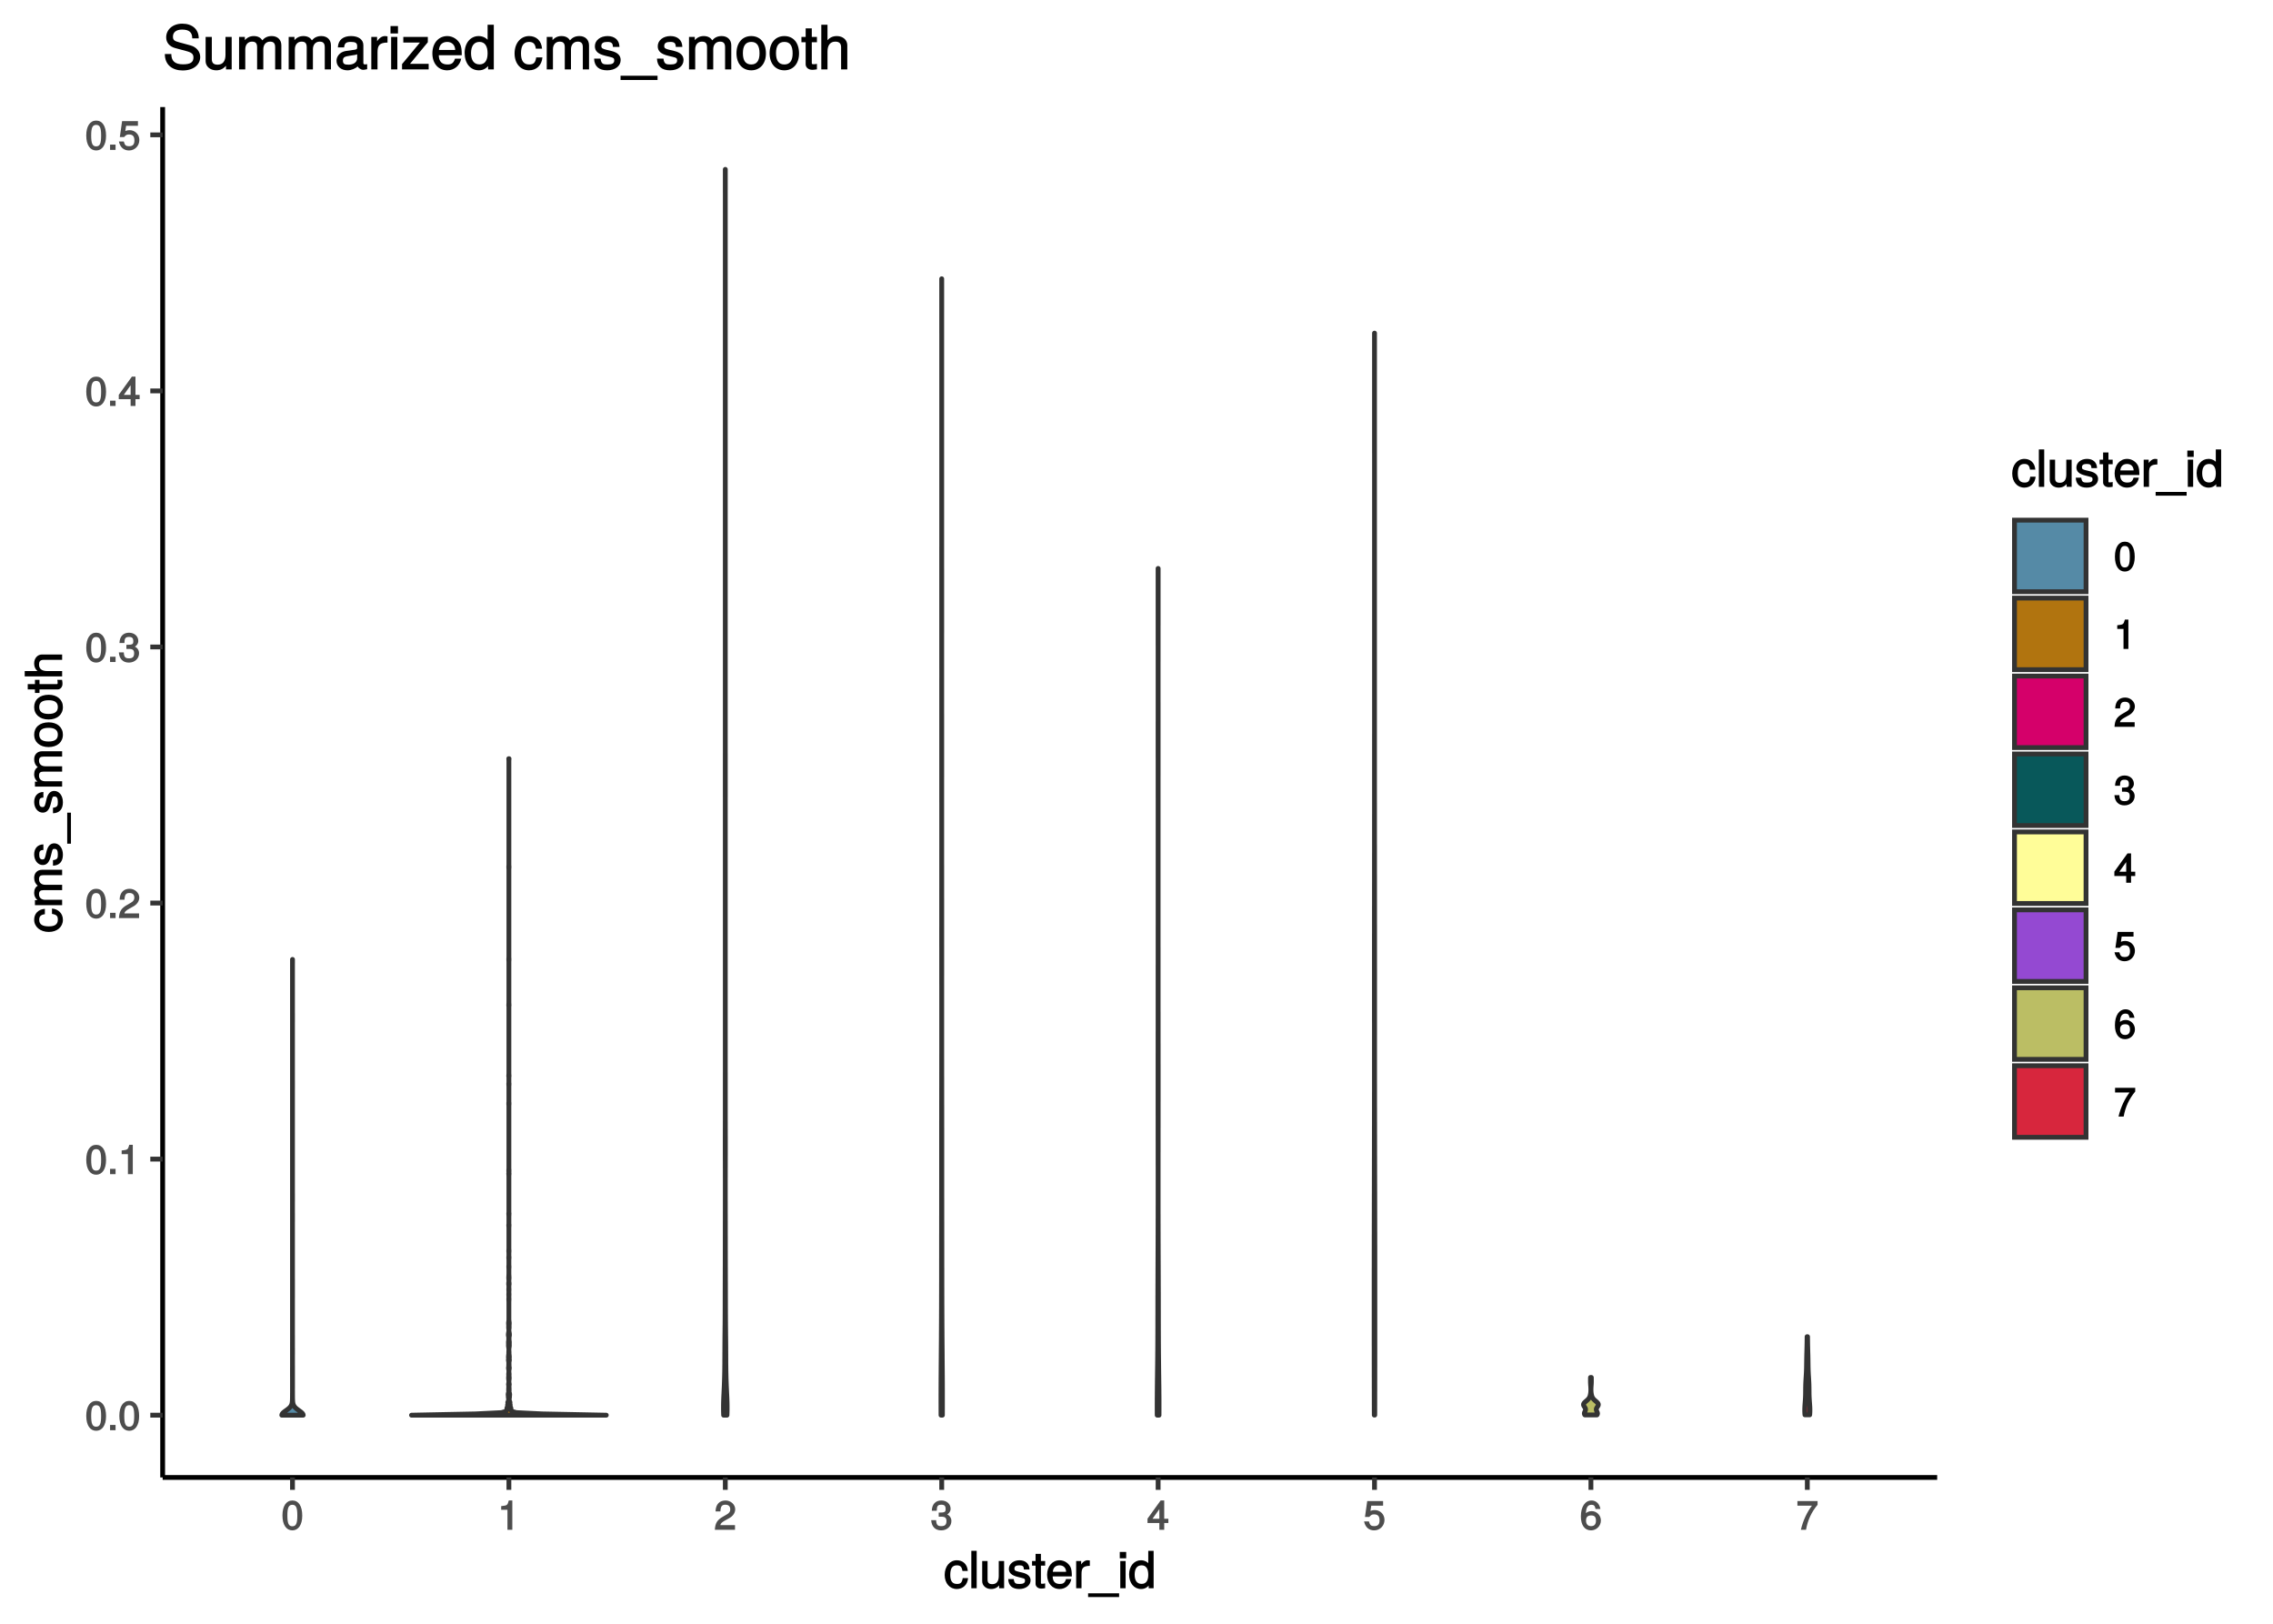 <?xml version="1.0" encoding="UTF-8"?>
<svg xmlns="http://www.w3.org/2000/svg" xmlns:xlink="http://www.w3.org/1999/xlink" width="504pt" height="360pt" viewBox="0 0 504 360" version="1.1">
<defs>
<g>
<symbol overflow="visible" id="glyph0-0">
<path style="stroke:none;" d=""/>
</symbol>
<symbol overflow="visible" id="glyph0-1">
<path style="stroke:none;" d="M 4.609 -3.125 C 4.609 -5.297 3.781 -6.5 2.422 -6.5 C 1.078 -6.5 0.219 -5.281 0.219 -3.188 C 0.219 -1.078 1.078 0.125 2.422 0.125 C 3.734 0.125 4.609 -1.078 4.609 -3.125 Z M 3.516 -3.203 C 3.516 -1.438 3.266 -0.781 2.406 -0.781 C 1.578 -0.781 1.312 -1.469 1.312 -3.172 C 1.312 -4.875 1.578 -5.547 2.422 -5.547 C 3.25 -5.547 3.516 -4.875 3.516 -3.203 Z M 3.516 -3.203 "/>
</symbol>
<symbol overflow="visible" id="glyph0-2">
<path style="stroke:none;" d="M 1.828 -0.125 L 1.828 -1.172 L 0.609 -1.172 L 0.609 0 L 1.828 0 Z M 1.828 -0.125 "/>
</symbol>
<symbol overflow="visible" id="glyph0-3">
<path style="stroke:none;" d="M 3.203 -0.125 L 3.203 -6.5 L 2.422 -6.5 C 2.109 -5.406 2.094 -5.406 0.734 -5.25 L 0.734 -4.438 L 2.125 -4.438 L 2.125 0 L 3.203 0 Z M 3.203 -0.125 "/>
</symbol>
<symbol overflow="visible" id="glyph0-4">
<path style="stroke:none;" d="M 4.641 -4.547 C 4.641 -5.594 3.672 -6.5 2.5 -6.5 C 1.219 -6.5 0.328 -5.719 0.281 -4.078 L 1.359 -4.078 C 1.422 -5.25 1.703 -5.562 2.469 -5.562 C 3.172 -5.562 3.547 -5.188 3.547 -4.516 C 3.547 -4.031 3.297 -3.703 2.75 -3.391 L 1.938 -2.922 C 0.641 -2.188 0.219 -1.5 0.125 0 L 4.594 0 L 4.594 -1.031 L 1.344 -1.031 C 1.406 -1.406 1.641 -1.641 2.406 -2.078 L 3.281 -2.562 C 4.156 -3.031 4.641 -3.781 4.641 -4.547 Z M 4.641 -4.547 "/>
</symbol>
<symbol overflow="visible" id="glyph0-5">
<path style="stroke:none;" d="M 4.594 -1.938 C 4.594 -2.703 4.141 -3.266 3.391 -3.531 L 3.391 -3.266 C 3.969 -3.5 4.422 -4.031 4.422 -4.656 C 4.422 -5.734 3.547 -6.5 2.359 -6.5 C 1.109 -6.5 0.281 -5.688 0.25 -4.219 L 1.344 -4.219 C 1.359 -5.281 1.578 -5.562 2.375 -5.562 C 3.062 -5.562 3.312 -5.281 3.312 -4.625 C 3.312 -3.953 3.188 -3.812 1.781 -3.812 L 1.781 -2.906 L 2.359 -2.906 C 3.219 -2.906 3.5 -2.625 3.5 -1.938 C 3.5 -1.156 3.172 -0.812 2.359 -0.812 C 1.516 -0.812 1.266 -1.109 1.203 -2.141 L 0.109 -2.141 C 0.219 -0.625 1.062 0.125 2.344 0.125 C 3.625 0.125 4.594 -0.766 4.594 -1.938 Z M 4.594 -1.938 "/>
</symbol>
<symbol overflow="visible" id="glyph0-6">
<path style="stroke:none;" d="M 4.719 -1.625 L 4.719 -2.453 L 3.797 -2.453 L 3.797 -6.5 L 3 -6.5 L 0.094 -2.469 L 0.094 -1.5 L 2.719 -1.5 L 2.719 0 L 3.797 0 L 3.797 -1.5 L 4.719 -1.5 Z M 2.875 -2.453 L 1.203 -2.453 L 2.984 -4.953 L 2.719 -5.047 L 2.719 -2.453 Z M 2.875 -2.453 "/>
</symbol>
<symbol overflow="visible" id="glyph0-7">
<path style="stroke:none;" d="M 4.656 -2.203 C 4.656 -3.438 3.688 -4.375 2.5 -4.375 C 2.062 -4.375 1.594 -4.219 1.547 -4.188 L 1.719 -5.344 L 4.344 -5.344 L 4.344 -6.375 L 0.828 -6.375 L 0.328 -2.844 L 1.281 -2.844 C 1.688 -3.312 1.875 -3.422 2.359 -3.422 C 3.188 -3.422 3.562 -3.016 3.562 -2.094 C 3.562 -1.203 3.203 -0.812 2.359 -0.812 C 1.688 -0.812 1.422 -1.031 1.203 -1.859 L 0.125 -1.859 C 0.406 -0.5 1.266 0.125 2.375 0.125 C 3.641 0.125 4.656 -0.875 4.656 -2.203 Z M 4.656 -2.203 "/>
</symbol>
<symbol overflow="visible" id="glyph0-8">
<path style="stroke:none;" d="M 4.656 -2.062 C 4.656 -3.234 3.719 -4.141 2.609 -4.141 C 1.984 -4.141 1.391 -3.875 1.062 -3.406 L 1.312 -3.312 C 1.328 -4.844 1.672 -5.547 2.562 -5.547 C 3.109 -5.547 3.328 -5.344 3.469 -4.609 L 4.547 -4.609 C 4.375 -5.766 3.562 -6.5 2.609 -6.5 C 1.156 -6.5 0.219 -5.141 0.219 -2.969 C 0.219 -1.031 1.047 0.125 2.469 0.125 C 3.656 0.125 4.656 -0.844 4.656 -2.062 Z M 3.562 -2 C 3.562 -1.219 3.188 -0.812 2.484 -0.812 C 1.766 -0.812 1.359 -1.25 1.359 -2.047 C 1.359 -2.828 1.734 -3.188 2.5 -3.188 C 3.25 -3.188 3.562 -2.844 3.562 -2 Z M 3.562 -2 "/>
</symbol>
<symbol overflow="visible" id="glyph0-9">
<path style="stroke:none;" d="M 4.719 -5.594 L 4.719 -6.375 L 0.25 -6.375 L 0.25 -5.344 L 3.469 -5.344 C 2.422 -4 1.5 -2.078 1.016 0 L 2.156 0 C 2.531 -2.141 3.375 -3.938 4.719 -5.547 Z M 4.719 -5.594 "/>
</symbol>
<symbol overflow="visible" id="glyph1-0">
<path style="stroke:none;" d=""/>
</symbol>
<symbol overflow="visible" id="glyph1-1">
<path style="stroke:none;" d="M 5.25 -2.25 L 4.203 -2.25 C 4.031 -1.188 3.703 -0.953 2.922 -0.953 C 1.906 -0.953 1.438 -1.594 1.438 -2.953 C 1.438 -4.406 1.891 -5.078 2.891 -5.078 C 3.656 -5.078 4 -4.766 4.141 -3.828 L 5.328 -3.828 C 5.203 -5.375 4.188 -6.203 2.906 -6.203 C 1.359 -6.203 0.203 -4.875 0.203 -2.953 C 0.203 -1.094 1.328 0.172 2.891 0.172 C 4.266 0.172 5.266 -0.797 5.391 -2.25 Z M 5.25 -2.25 "/>
</symbol>
<symbol overflow="visible" id="glyph1-2">
<path style="stroke:none;" d="M 1.797 -0.125 L 1.797 -8.297 L 0.609 -8.297 L 0.609 0 L 1.797 0 Z M 1.797 -0.125 "/>
</symbol>
<symbol overflow="visible" id="glyph1-3">
<path style="stroke:none;" d="M 5.438 -0.125 L 5.438 -6.031 L 4.25 -6.031 L 4.25 -2.719 C 4.25 -1.547 3.766 -0.906 2.812 -0.906 C 2.094 -0.906 1.766 -1.203 1.766 -1.906 L 1.766 -6.031 L 0.578 -6.031 L 0.578 -1.547 C 0.578 -0.578 1.438 0.172 2.547 0.172 C 3.406 0.172 4.031 -0.172 4.562 -0.922 L 4.328 -1.016 L 4.328 0 L 5.438 0 Z M 5.438 -0.125 "/>
</symbol>
<symbol overflow="visible" id="glyph1-4">
<path style="stroke:none;" d="M 5.188 -1.75 C 5.188 -2.609 4.562 -3.172 3.422 -3.453 L 2.547 -3.656 C 1.797 -3.844 1.609 -3.938 1.609 -4.344 C 1.609 -4.875 1.953 -5.078 2.688 -5.078 C 3.438 -5.078 3.688 -4.891 3.703 -4.156 L 4.953 -4.156 C 4.938 -5.422 4.062 -6.203 2.734 -6.203 C 1.391 -6.203 0.375 -5.375 0.375 -4.297 C 0.375 -3.406 0.984 -2.844 2.344 -2.516 L 3.203 -2.297 C 3.844 -2.141 3.953 -2.094 3.953 -1.672 C 3.953 -1.141 3.547 -0.953 2.75 -0.953 C 1.922 -0.953 1.594 -1.016 1.453 -2.031 L 0.234 -2.031 C 0.281 -0.562 1.172 0.172 2.672 0.172 C 4.125 0.172 5.188 -0.641 5.188 -1.75 Z M 5.188 -1.75 "/>
</symbol>
<symbol overflow="visible" id="glyph1-5">
<path style="stroke:none;" d="M 2.922 -0.125 L 2.922 -1.078 C 2.672 -1.016 2.531 -1 2.359 -1 C 1.953 -1 1.984 -0.969 1.984 -1.375 L 1.984 -5.016 L 2.922 -5.016 L 2.922 -6.031 L 1.984 -6.031 L 1.984 -7.625 L 0.797 -7.625 L 0.797 -6.031 L 0.016 -6.031 L 0.016 -5.016 L 0.797 -5.016 L 0.797 -0.969 C 0.797 -0.391 1.328 0.078 2.047 0.078 C 2.266 0.078 2.484 0.062 2.922 -0.016 Z M 2.922 -0.125 "/>
</symbol>
<symbol overflow="visible" id="glyph1-6">
<path style="stroke:none;" d="M 5.781 -2.75 C 5.781 -3.594 5.703 -4.109 5.547 -4.547 C 5.172 -5.484 4.156 -6.203 3.078 -6.203 C 1.469 -6.203 0.297 -4.875 0.297 -2.984 C 0.297 -1.094 1.438 0.172 3.062 0.172 C 4.375 0.172 5.422 -0.719 5.672 -2.031 L 4.5 -2.031 C 4.203 -1.125 3.828 -0.953 3.094 -0.953 C 2.141 -0.953 1.547 -1.438 1.531 -2.625 L 5.781 -2.625 Z M 4.75 -3.469 C 4.75 -3.469 4.562 -3.625 4.578 -3.641 L 1.562 -3.641 C 1.625 -4.516 2.141 -5.078 3.062 -5.078 C 3.969 -5.078 4.516 -4.469 4.516 -3.562 Z M 4.75 -3.469 "/>
</symbol>
<symbol overflow="visible" id="glyph1-7">
<path style="stroke:none;" d="M 3.656 -5.094 L 3.656 -6.156 C 3.375 -6.188 3.297 -6.203 3.172 -6.203 C 2.578 -6.203 2.031 -5.812 1.5 -4.953 L 1.734 -4.844 L 1.734 -6.031 L 0.625 -6.031 L 0.625 0 L 1.812 0 L 1.812 -3.125 C 1.812 -4.422 2.109 -4.938 3.656 -4.969 Z M 3.656 -5.094 "/>
</symbol>
<symbol overflow="visible" id="glyph1-8">
<path style="stroke:none;" d="M 6.484 1.812 L 6.484 1.125 L -0.391 1.125 L -0.391 1.953 L 6.484 1.953 Z M 6.484 1.812 "/>
</symbol>
<symbol overflow="visible" id="glyph1-9">
<path style="stroke:none;" d="M 1.812 -0.125 L 1.812 -6.031 L 0.625 -6.031 L 0.625 0 L 1.812 0 Z M 1.938 -6.766 L 1.938 -8.047 L 0.516 -8.047 L 0.516 -6.641 L 1.938 -6.641 Z M 1.938 -6.766 "/>
</symbol>
<symbol overflow="visible" id="glyph1-10">
<path style="stroke:none;" d="M 5.578 -0.125 L 5.578 -8.297 L 4.391 -8.297 L 4.391 -5.172 L 4.625 -5.266 C 4.234 -5.859 3.531 -6.203 2.766 -6.203 C 1.266 -6.203 0.141 -4.906 0.141 -3.062 C 0.141 -1.125 1.25 0.172 2.797 0.172 C 3.594 0.172 4.219 -0.172 4.719 -0.875 L 4.484 -0.984 L 4.484 0 L 5.578 0 Z M 4.391 -2.984 C 4.391 -1.656 3.891 -0.969 2.922 -0.969 C 1.906 -0.969 1.375 -1.672 1.375 -3.016 C 1.375 -4.359 1.906 -5.078 2.922 -5.078 C 3.906 -5.078 4.391 -4.328 4.391 -2.984 Z M 4.391 -2.984 "/>
</symbol>
<symbol overflow="visible" id="glyph2-0">
<path style="stroke:none;" d=""/>
</symbol>
<symbol overflow="visible" id="glyph2-1">
<path style="stroke:none;" d="M -2.25 -5.25 L -2.25 -4.203 C -1.188 -4.031 -0.953 -3.703 -0.953 -2.922 C -0.953 -1.906 -1.594 -1.438 -2.953 -1.438 C -4.406 -1.438 -5.078 -1.891 -5.078 -2.891 C -5.078 -3.656 -4.766 -4 -3.828 -4.141 L -3.828 -5.328 C -5.375 -5.203 -6.203 -4.188 -6.203 -2.906 C -6.203 -1.359 -4.875 -0.203 -2.953 -0.203 C -1.094 -0.203 0.172 -1.328 0.172 -2.891 C 0.172 -4.266 -0.797 -5.266 -2.25 -5.391 Z M -2.25 -5.25 "/>
</symbol>
<symbol overflow="visible" id="glyph2-2">
<path style="stroke:none;" d="M -0.125 -8.484 L -4.453 -8.484 C -5.484 -8.484 -6.203 -7.781 -6.203 -6.703 C -6.203 -5.938 -5.922 -5.375 -5.406 -4.953 C -5.891 -4.688 -6.203 -4.141 -6.203 -3.391 C -6.203 -2.625 -5.875 -2.016 -5.188 -1.516 L -5.078 -1.75 L -6.031 -1.75 L -6.031 -0.641 L 0 -0.641 L 0 -1.828 L -3.75 -1.828 C -4.594 -1.828 -5.125 -2.297 -5.125 -3.047 C -5.125 -3.734 -4.844 -3.969 -4.109 -3.969 L 0 -3.969 L 0 -5.156 L -3.75 -5.156 C -4.594 -5.156 -5.125 -5.641 -5.125 -6.391 C -5.125 -7.062 -4.828 -7.297 -4.109 -7.297 L 0 -7.297 L 0 -8.484 Z M -0.125 -8.484 "/>
</symbol>
<symbol overflow="visible" id="glyph2-3">
<path style="stroke:none;" d="M -1.75 -5.188 C -2.609 -5.188 -3.172 -4.562 -3.453 -3.422 L -3.656 -2.547 C -3.844 -1.797 -3.938 -1.609 -4.344 -1.609 C -4.875 -1.609 -5.078 -1.953 -5.078 -2.688 C -5.078 -3.438 -4.891 -3.688 -4.156 -3.703 L -4.156 -4.953 C -5.422 -4.938 -6.203 -4.062 -6.203 -2.734 C -6.203 -1.391 -5.375 -0.375 -4.297 -0.375 C -3.406 -0.375 -2.844 -0.984 -2.516 -2.344 L -2.297 -3.203 C -2.141 -3.844 -2.094 -3.953 -1.672 -3.953 C -1.141 -3.953 -0.953 -3.547 -0.953 -2.75 C -0.953 -1.922 -1.016 -1.594 -2.031 -1.453 L -2.031 -0.234 C -0.562 -0.281 0.172 -1.172 0.172 -2.672 C 0.172 -4.125 -0.641 -5.188 -1.75 -5.188 Z M -1.75 -5.188 "/>
</symbol>
<symbol overflow="visible" id="glyph2-4">
<path style="stroke:none;" d="M 1.812 -6.484 L 1.125 -6.484 L 1.125 0.391 L 1.953 0.391 L 1.953 -6.484 Z M 1.812 -6.484 "/>
</symbol>
<symbol overflow="visible" id="glyph2-5">
<path style="stroke:none;" d="M -2.969 -5.734 C -4.969 -5.734 -6.203 -4.656 -6.203 -2.984 C -6.203 -1.375 -4.953 -0.25 -3.016 -0.25 C -1.078 -0.25 0.172 -1.359 0.172 -3 C 0.172 -4.625 -1.078 -5.734 -2.969 -5.734 Z M -2.984 -4.516 C -1.625 -4.516 -0.953 -4.016 -0.953 -3 C -0.953 -1.984 -1.609 -1.484 -3.016 -1.484 C -4.406 -1.484 -5.078 -1.984 -5.078 -3 C -5.078 -4.031 -4.406 -4.516 -2.984 -4.516 Z M -2.984 -4.516 "/>
</symbol>
<symbol overflow="visible" id="glyph2-6">
<path style="stroke:none;" d="M -0.125 -2.922 L -1.078 -2.922 C -1.016 -2.672 -1 -2.531 -1 -2.359 C -1 -1.953 -0.969 -1.984 -1.375 -1.984 L -5.016 -1.984 L -5.016 -2.922 L -6.031 -2.922 L -6.031 -1.984 L -7.625 -1.984 L -7.625 -0.797 L -6.031 -0.797 L -6.031 -0.016 L -5.016 -0.016 L -5.016 -0.797 L -0.969 -0.797 C -0.391 -0.797 0.078 -1.328 0.078 -2.047 C 0.078 -2.266 0.062 -2.484 -0.016 -2.922 Z M -0.125 -2.922 "/>
</symbol>
<symbol overflow="visible" id="glyph2-7">
<path style="stroke:none;" d="M -0.125 -5.484 L -4.484 -5.484 C -5.453 -5.484 -6.203 -4.656 -6.203 -3.531 C -6.203 -2.719 -5.906 -2.125 -5.203 -1.578 L -5.109 -1.812 L -8.297 -1.812 L -8.297 -0.625 L 0 -0.625 L 0 -1.812 L -3.312 -1.812 C -4.484 -1.812 -5.125 -2.297 -5.125 -3.25 C -5.125 -3.891 -4.891 -4.297 -4.125 -4.297 L 0 -4.297 L 0 -5.484 Z M -0.125 -5.484 "/>
</symbol>
<symbol overflow="visible" id="glyph3-0">
<path style="stroke:none;" d=""/>
</symbol>
<symbol overflow="visible" id="glyph3-1">
<path style="stroke:none;" d="M 8.328 -2.766 C 8.328 -3.969 7.453 -4.984 6.156 -5.328 L 3.734 -5.984 C 2.578 -6.281 2.281 -6.516 2.281 -7.266 C 2.281 -8.234 3.016 -8.828 4.297 -8.828 C 5.828 -8.828 6.562 -8.266 6.562 -6.875 L 8 -6.875 C 8 -8.906 6.562 -10.141 4.344 -10.141 C 2.234 -10.141 0.781 -8.828 0.781 -7.094 C 0.781 -5.922 1.547 -5.047 2.812 -4.719 L 5.203 -4.078 C 6.422 -3.766 6.828 -3.406 6.828 -2.656 C 6.828 -1.594 6.172 -1.125 4.516 -1.125 C 2.688 -1.125 1.922 -1.891 1.922 -3.406 L 0.484 -3.406 C 0.484 -0.984 2.172 0.234 4.438 0.234 C 6.875 0.234 8.328 -1.062 8.328 -2.766 Z M 8.328 -2.766 "/>
</symbol>
<symbol overflow="visible" id="glyph3-2">
<path style="stroke:none;" d="M 6.5 -0.125 L 6.5 -7.203 L 5.125 -7.203 L 5.125 -3.234 C 5.125 -1.828 4.531 -1.047 3.375 -1.047 C 2.516 -1.047 2.094 -1.422 2.094 -2.25 L 2.094 -7.203 L 0.719 -7.203 L 0.719 -1.828 C 0.719 -0.672 1.719 0.203 3.062 0.203 C 4.078 0.203 4.812 -0.203 5.469 -1.109 L 5.234 -1.203 L 5.234 0 L 6.5 0 Z M 6.5 -0.125 "/>
</symbol>
<symbol overflow="visible" id="glyph3-3">
<path style="stroke:none;" d="M 10.172 -0.125 L 10.172 -5.328 C 10.172 -6.562 9.344 -7.391 8.047 -7.391 C 7.125 -7.391 6.469 -7.062 5.938 -6.438 C 5.609 -7.031 4.969 -7.391 4.062 -7.391 C 3.141 -7.391 2.422 -7 1.828 -6.172 L 2.078 -6.078 L 2.078 -7.203 L 0.797 -7.203 L 0.797 0 L 2.172 0 L 2.172 -4.469 C 2.172 -5.484 2.766 -6.156 3.656 -6.156 C 4.469 -6.156 4.797 -5.781 4.797 -4.891 L 4.797 0 L 6.172 0 L 6.172 -4.469 C 6.172 -5.484 6.766 -6.156 7.672 -6.156 C 8.469 -6.156 8.797 -5.766 8.797 -4.891 L 8.797 0 L 10.172 0 Z M 10.172 -0.125 "/>
</symbol>
<symbol overflow="visible" id="glyph3-4">
<path style="stroke:none;" d="M 7.203 -0.156 L 7.203 -1.156 C 6.938 -1.109 6.891 -1.109 6.828 -1.109 C 6.438 -1.109 6.359 -1.156 6.359 -1.5 L 6.359 -5.359 C 6.359 -6.594 5.328 -7.391 3.625 -7.391 C 1.953 -7.391 0.781 -6.609 0.703 -4.875 L 2.094 -4.875 C 2.188 -5.844 2.562 -6.094 3.594 -6.094 C 4.578 -6.094 4.984 -5.859 4.984 -5.203 L 4.984 -4.906 C 4.984 -4.453 4.859 -4.391 3.984 -4.297 C 2.422 -4.094 2.188 -4.047 1.766 -3.875 C 0.969 -3.531 0.406 -2.766 0.406 -1.922 C 0.406 -0.672 1.422 0.203 2.828 0.203 C 3.703 0.203 4.656 -0.219 5.094 -0.672 C 5.156 -0.422 5.766 0.094 6.312 0.094 C 6.531 0.094 6.703 0.062 7.203 -0.047 Z M 4.984 -2.516 C 4.984 -1.531 4.125 -1.047 3.062 -1.047 C 2.203 -1.047 1.828 -1.203 1.828 -1.953 C 1.828 -2.688 2.188 -2.859 3.359 -3.031 C 4.531 -3.188 4.766 -3.25 4.984 -3.359 Z M 4.984 -2.516 "/>
</symbol>
<symbol overflow="visible" id="glyph3-5">
<path style="stroke:none;" d="M 4.375 -6.094 L 4.375 -7.328 C 4.047 -7.375 3.969 -7.391 3.812 -7.391 C 3.109 -7.391 2.453 -6.922 1.828 -5.891 L 2.062 -5.797 L 2.062 -7.203 L 0.781 -7.203 L 0.781 0 L 2.156 0 L 2.156 -3.719 C 2.156 -5.281 2.531 -5.922 4.375 -5.953 Z M 4.375 -6.094 "/>
</symbol>
<symbol overflow="visible" id="glyph3-6">
<path style="stroke:none;" d="M 2.156 -0.125 L 2.156 -7.203 L 0.781 -7.203 L 0.781 0 L 2.156 0 Z M 2.297 -8.094 L 2.297 -9.609 L 0.641 -9.609 L 0.641 -7.969 L 2.297 -7.969 Z M 2.297 -8.094 "/>
</symbol>
<symbol overflow="visible" id="glyph3-7">
<path style="stroke:none;" d="M 6.172 -0.125 L 6.172 -1.234 L 2.031 -1.234 L 5.984 -6.031 L 5.984 -7.203 L 0.547 -7.203 L 0.547 -5.953 L 4.234 -5.953 L 0.266 -1.172 L 0.266 0 L 6.172 0 Z M 6.172 -0.125 "/>
</symbol>
<symbol overflow="visible" id="glyph3-8">
<path style="stroke:none;" d="M 6.906 -3.281 C 6.906 -4.281 6.828 -4.906 6.625 -5.422 C 6.172 -6.562 4.984 -7.391 3.703 -7.391 C 1.766 -7.391 0.391 -5.828 0.391 -3.547 C 0.391 -1.281 1.734 0.203 3.672 0.203 C 5.25 0.203 6.484 -0.828 6.781 -2.375 L 5.406 -2.375 C 5.062 -1.328 4.594 -1.094 3.703 -1.094 C 2.562 -1.094 1.828 -1.688 1.812 -3.141 L 6.906 -3.141 Z M 5.688 -4.156 C 5.688 -4.156 5.5 -4.297 5.5 -4.312 L 1.844 -4.312 C 1.922 -5.406 2.578 -6.094 3.688 -6.094 C 4.766 -6.094 5.453 -5.328 5.453 -4.25 Z M 5.688 -4.156 "/>
</symbol>
<symbol overflow="visible" id="glyph3-9">
<path style="stroke:none;" d="M 6.672 -0.125 L 6.672 -9.906 L 5.297 -9.906 L 5.297 -6.172 L 5.531 -6.266 C 5.062 -6.969 4.234 -7.391 3.312 -7.391 C 1.516 -7.391 0.203 -5.859 0.203 -3.656 C 0.203 -1.328 1.484 0.203 3.359 0.203 C 4.297 0.203 5.062 -0.203 5.656 -1.062 L 5.406 -1.156 L 5.406 0 L 6.672 0 Z M 5.297 -3.562 C 5.297 -1.969 4.672 -1.109 3.516 -1.109 C 2.297 -1.109 1.625 -1.984 1.625 -3.594 C 1.625 -5.203 2.297 -6.094 3.5 -6.094 C 4.688 -6.094 5.297 -5.156 5.297 -3.562 Z M 5.297 -3.562 "/>
</symbol>
<symbol overflow="visible" id="glyph3-10">
<path style="stroke:none;" d=""/>
</symbol>
<symbol overflow="visible" id="glyph3-11">
<path style="stroke:none;" d="M 6.297 -2.656 L 5.062 -2.656 C 4.859 -1.406 4.438 -1.094 3.5 -1.094 C 2.281 -1.094 1.688 -1.891 1.688 -3.531 C 1.688 -5.25 2.266 -6.094 3.469 -6.094 C 4.391 -6.094 4.828 -5.688 4.984 -4.594 L 6.359 -4.594 C 6.219 -6.422 5.031 -7.391 3.484 -7.391 C 1.625 -7.391 0.266 -5.828 0.266 -3.531 C 0.266 -1.297 1.594 0.203 3.469 0.203 C 5.125 0.203 6.297 -0.922 6.438 -2.656 Z M 6.297 -2.656 "/>
</symbol>
<symbol overflow="visible" id="glyph3-12">
<path style="stroke:none;" d="M 6.188 -2.078 C 6.188 -3.109 5.484 -3.766 4.109 -4.094 L 3.047 -4.344 C 2.156 -4.562 1.906 -4.703 1.906 -5.188 C 1.906 -5.828 2.344 -6.094 3.234 -6.094 C 4.125 -6.094 4.453 -5.844 4.469 -4.984 L 5.922 -4.984 C 5.906 -6.484 4.875 -7.391 3.281 -7.391 C 1.656 -7.391 0.469 -6.422 0.469 -5.141 C 0.469 -4.047 1.172 -3.406 2.812 -3.016 L 3.844 -2.766 C 4.609 -2.578 4.766 -2.484 4.766 -1.984 C 4.766 -1.328 4.266 -1.094 3.297 -1.094 C 2.312 -1.094 1.891 -1.188 1.734 -2.391 L 0.297 -2.391 C 0.359 -0.641 1.406 0.203 3.203 0.203 C 4.953 0.203 6.188 -0.734 6.188 -2.078 Z M 6.188 -2.078 "/>
</symbol>
<symbol overflow="visible" id="glyph3-13">
<path style="stroke:none;" d="M 7.766 2.203 L 7.766 1.406 L -0.438 1.406 L -0.438 2.344 L 7.766 2.344 Z M 7.766 2.203 "/>
</symbol>
<symbol overflow="visible" id="glyph3-14">
<path style="stroke:none;" d="M 6.859 -3.531 C 6.859 -5.922 5.578 -7.391 3.594 -7.391 C 1.656 -7.391 0.328 -5.922 0.328 -3.594 C 0.328 -1.266 1.641 0.203 3.609 0.203 C 5.547 0.203 6.859 -1.266 6.859 -3.531 Z M 5.438 -3.547 C 5.438 -1.922 4.812 -1.094 3.609 -1.094 C 2.375 -1.094 1.75 -1.922 1.75 -3.594 C 1.75 -5.25 2.375 -6.094 3.609 -6.094 C 4.844 -6.094 5.438 -5.266 5.438 -3.547 Z M 5.438 -3.547 "/>
</symbol>
<symbol overflow="visible" id="glyph3-15">
<path style="stroke:none;" d="M 3.484 -0.125 L 3.484 -1.234 C 3.203 -1.156 3.031 -1.156 2.828 -1.156 C 2.344 -1.156 2.344 -1.141 2.344 -1.625 L 2.344 -6.016 L 3.484 -6.016 L 3.484 -7.203 L 2.344 -7.203 L 2.344 -9.094 L 0.984 -9.094 L 0.984 -7.203 L 0.047 -7.203 L 0.047 -6.016 L 0.984 -6.016 L 0.984 -1.141 C 0.984 -0.438 1.594 0.094 2.453 0.094 C 2.719 0.094 2.984 0.062 3.484 -0.016 Z M 3.484 -0.125 "/>
</symbol>
<symbol overflow="visible" id="glyph3-16">
<path style="stroke:none;" d="M 6.547 -0.125 L 6.547 -5.359 C 6.547 -6.516 5.578 -7.391 4.234 -7.391 C 3.266 -7.391 2.562 -7.031 1.922 -6.188 L 2.156 -6.094 L 2.156 -9.906 L 0.781 -9.906 L 0.781 0 L 2.156 0 L 2.156 -3.953 C 2.156 -5.359 2.766 -6.156 3.891 -6.156 C 4.672 -6.156 5.172 -5.828 5.172 -4.922 L 5.172 0 L 6.547 0 Z M 6.547 -0.125 "/>
</symbol>
</g>
<clipPath id="clip1">
  <path d="M 36.066 23.738 L 429.535 23.738 L 429.535 327.566 L 36.066 327.566 Z M 36.066 23.738 "/>
</clipPath>
</defs>
<g id="surface171">
<rect x="0" y="0" width="504" height="360" style="fill:rgb(100%,100%,100%);fill-opacity:1;stroke:none;"/>
<rect x="0" y="0" width="504" height="360" style="fill:rgb(100%,100%,100%);fill-opacity:1;stroke:none;"/>
<path style="fill:none;stroke-width:1.067;stroke-linecap:round;stroke-linejoin:round;stroke:rgb(100%,100%,100%);stroke-opacity:1;stroke-miterlimit:10;" d="M 0 360 L 504 360 L 504 0 L 0 0 Z M 0 360 "/>
<g clip-path="url(#clip1)" clip-rule="nonzero">
<path style=" stroke:none;fill-rule:nonzero;fill:rgb(100%,100%,100%);fill-opacity:1;" d="M 36.066 327.566 L 429.535 327.566 L 429.535 23.738 L 36.066 23.738 Z M 36.066 327.566 "/>
</g>
<path style="fill-rule:nonzero;fill:rgb(33.333%,54.118%,65.098%);fill-opacity:1;stroke-width:1.067;stroke-linecap:round;stroke-linejoin:round;stroke:rgb(20%,20%,20%);stroke-opacity:1;stroke-miterlimit:10;" d="M 62.48 313.758 L 62.523 313.559 L 62.652 313.363 L 62.848 313.164 L 63.094 312.965 L 63.367 312.77 L 63.641 312.57 L 63.902 312.375 L 64.133 312.176 L 64.328 311.977 L 64.484 311.781 L 64.598 311.582 L 64.684 311.387 L 64.738 311.188 L 64.777 310.988 L 64.805 310.793 L 64.82 310.594 L 64.832 310.395 L 64.836 310.199 L 64.84 310 L 64.844 309.805 L 64.844 309.605 L 64.848 309.406 L 64.848 309.012 L 64.852 308.812 L 64.852 305.254 L 64.848 305.059 L 64.848 303.277 L 64.852 303.078 L 64.852 297.742 L 64.855 297.543 L 64.855 212.715 L 64.859 212.715 L 64.859 213.504 L 64.855 213.703 L 64.855 224.578 L 64.859 224.777 L 64.859 226.555 L 64.855 226.754 L 64.855 239.41 L 64.859 239.605 L 64.859 241.387 L 64.855 241.586 L 64.855 264.523 L 64.859 264.719 L 64.859 266.301 L 64.855 266.5 L 64.855 268.871 L 64.859 269.07 L 64.859 270.848 L 64.855 271.047 L 64.855 283.504 L 64.859 283.703 L 64.859 287.656 L 64.855 287.855 L 64.855 295.961 L 64.859 296.16 L 64.859 298.73 L 64.863 298.926 L 64.863 300.312 L 64.859 300.508 L 64.859 302.488 L 64.863 302.684 L 64.863 307.824 L 64.859 308.023 L 64.859 308.223 L 64.863 308.418 L 64.863 309.211 L 64.867 309.406 L 64.867 309.805 L 64.871 310 L 64.875 310.199 L 64.883 310.395 L 64.891 310.594 L 64.91 310.793 L 64.934 310.988 L 64.973 311.188 L 65.031 311.387 L 65.113 311.582 L 65.23 311.781 L 65.383 311.977 L 65.578 312.176 L 65.809 312.375 L 66.07 312.57 L 66.348 312.77 L 66.617 312.965 L 66.863 313.164 L 67.062 313.363 L 67.188 313.559 L 67.23 313.758 Z M 62.48 313.758 "/>
<path style="fill-rule:nonzero;fill:rgb(69.412%,45.49%,5.882%);fill-opacity:1;stroke-width:1.067;stroke-linecap:round;stroke-linejoin:round;stroke:rgb(20%,20%,20%);stroke-opacity:1;stroke-miterlimit:10;" d="M 91.246 313.758 L 105.496 313.473 L 111.207 313.188 L 112.188 312.902 L 112.379 312.617 L 112.375 312.332 L 112.445 312.047 L 112.59 311.766 L 112.543 311.48 L 112.633 311.195 L 112.59 310.91 L 112.715 310.625 L 112.773 310.34 L 112.758 310.055 L 112.715 309.77 L 112.707 309.484 L 112.672 309.199 L 112.707 308.914 L 112.801 308.629 L 112.781 308.348 L 112.781 308.062 L 112.789 307.777 L 112.805 307.492 L 112.797 307.207 L 112.754 306.922 L 112.801 306.637 L 112.836 306.352 L 112.82 306.066 L 112.781 305.781 L 112.762 305.496 L 112.789 305.211 L 112.801 304.93 L 112.785 304.645 L 112.816 304.359 L 112.836 304.074 L 112.828 303.789 L 112.766 303.504 L 112.746 303.219 L 112.801 302.934 L 112.801 302.648 L 112.809 302.363 L 112.812 302.078 L 112.773 301.793 L 112.727 301.512 L 112.781 301.227 L 112.738 300.941 L 112.754 300.656 L 112.816 300.086 L 112.809 299.801 L 112.84 299.23 L 112.824 298.945 L 112.777 298.66 L 112.742 298.375 L 112.75 298.094 L 112.742 297.523 L 112.781 297.238 L 112.805 296.953 L 112.801 296.668 L 112.793 296.383 L 112.723 296.098 L 112.723 295.812 L 112.758 295.527 L 112.812 295.242 L 112.84 294.957 L 112.816 294.676 L 112.781 294.391 L 112.785 294.105 L 112.793 293.82 L 112.766 293.535 L 112.762 293.25 L 112.805 292.965 L 112.836 292.68 L 112.84 292.395 L 112.84 288.691 L 112.832 288.406 L 112.812 288.121 L 112.824 287.84 L 112.84 287.555 L 112.824 287.27 L 112.812 286.984 L 112.828 286.699 L 112.84 286.414 L 112.82 286.129 L 112.812 285.844 L 112.832 285.559 L 112.84 285.273 L 112.828 284.988 L 112.785 284.703 L 112.797 284.422 L 112.84 284.137 L 112.84 283.852 L 112.812 283.566 L 112.797 283.281 L 112.828 282.711 L 112.84 282.426 L 112.84 281.57 L 112.836 281.285 L 112.816 281.004 L 112.816 280.719 L 112.84 280.434 L 112.84 279.293 L 112.816 279.008 L 112.809 278.723 L 112.84 278.438 L 112.84 277.867 L 112.824 277.586 L 112.809 277.301 L 112.832 277.016 L 112.84 276.73 L 112.84 272.172 L 112.82 271.887 L 112.805 271.602 L 112.84 271.316 L 112.84 269.609 L 112.82 269.324 L 112.809 269.039 L 112.84 268.754 L 112.84 260.777 L 112.828 260.496 L 112.801 260.211 L 112.832 259.926 L 112.812 259.641 L 112.816 259.355 L 112.84 259.07 L 112.84 245.113 L 112.812 244.828 L 112.812 244.543 L 112.84 244.258 L 112.84 240.84 L 112.82 240.555 L 112.809 240.27 L 112.84 239.988 L 112.84 238.848 L 112.801 238.562 L 112.824 238.277 L 112.84 237.992 L 112.84 223.18 L 112.805 222.898 L 112.836 222.328 L 112.84 222.043 L 112.84 213.211 L 112.82 212.926 L 112.812 212.645 L 112.832 212.359 L 112.84 212.074 L 112.84 192.703 L 112.816 192.418 L 112.812 192.137 L 112.836 191.852 L 112.84 191.566 L 112.84 168.777 L 112.832 168.492 L 112.801 168.211 L 112.879 168.211 L 112.848 168.492 L 112.84 168.777 L 112.84 191.566 L 112.844 191.852 L 112.871 192.137 L 112.863 192.418 L 112.84 192.703 L 112.84 212.074 L 112.848 212.359 L 112.867 212.645 L 112.859 212.926 L 112.84 213.211 L 112.84 222.043 L 112.844 222.328 L 112.875 222.898 L 112.84 223.18 L 112.84 237.992 L 112.855 238.277 L 112.879 238.562 L 112.84 238.848 L 112.84 239.988 L 112.871 240.27 L 112.863 240.555 L 112.84 240.84 L 112.84 244.258 L 112.867 244.543 L 112.867 244.828 L 112.84 245.113 L 112.84 259.07 L 112.863 259.355 L 112.867 259.641 L 112.852 259.926 L 112.879 260.211 L 112.852 260.496 L 112.84 260.777 L 112.84 268.754 L 112.871 269.039 L 112.859 269.324 L 112.844 269.609 L 112.84 269.895 L 112.84 271.316 L 112.875 271.602 L 112.859 271.887 L 112.84 272.172 L 112.84 276.73 L 112.848 277.016 L 112.871 277.301 L 112.855 277.586 L 112.84 277.867 L 112.84 278.438 L 112.871 278.723 L 112.863 279.008 L 112.84 279.293 L 112.84 280.434 L 112.863 280.719 L 112.867 281.004 L 112.844 281.285 L 112.84 281.57 L 112.84 282.426 L 112.852 282.711 L 112.883 283.281 L 112.867 283.566 L 112.84 283.852 L 112.84 284.137 L 112.883 284.422 L 112.895 284.703 L 112.852 284.988 L 112.84 285.273 L 112.848 285.559 L 112.867 285.844 L 112.859 286.129 L 112.84 286.414 L 112.852 286.699 L 112.867 286.984 L 112.855 287.27 L 112.84 287.555 L 112.859 287.84 L 112.867 288.121 L 112.848 288.406 L 112.84 288.691 L 112.84 292.395 L 112.848 292.68 L 112.879 292.965 L 112.918 293.25 L 112.918 293.535 L 112.891 293.82 L 112.898 294.391 L 112.863 294.676 L 112.84 294.957 L 112.871 295.242 L 112.922 295.527 L 112.957 295.812 L 112.957 296.098 L 112.887 296.383 L 112.879 296.668 L 112.875 296.953 L 112.898 297.238 L 112.938 297.523 L 112.93 298.094 L 112.938 298.375 L 112.902 298.66 L 112.855 298.945 L 112.84 299.23 L 112.855 299.516 L 112.875 299.801 L 112.867 300.086 L 112.895 300.371 L 112.926 300.656 L 112.941 300.941 L 112.898 301.227 L 112.957 301.512 L 112.906 301.793 L 112.867 302.078 L 112.871 302.363 L 112.879 302.648 L 112.879 302.934 L 112.934 303.219 L 112.914 303.504 L 112.852 303.789 L 112.844 304.074 L 112.863 304.359 L 112.895 304.645 L 112.879 304.93 L 112.891 305.211 L 112.918 305.496 L 112.898 305.781 L 112.859 306.066 L 112.844 306.352 L 112.879 306.637 L 112.926 306.922 L 112.883 307.207 L 112.875 307.492 L 112.891 307.777 L 112.898 308.062 L 112.898 308.348 L 112.879 308.629 L 112.973 308.914 L 113.008 309.199 L 112.977 309.484 L 112.965 309.77 L 112.922 310.055 L 112.906 310.34 L 112.969 310.625 L 113.09 310.91 L 113.051 311.195 L 113.137 311.48 L 113.094 311.766 L 113.234 312.047 L 113.305 312.332 L 113.301 312.617 L 113.492 312.902 L 114.473 313.188 L 120.184 313.473 L 134.434 313.758 Z M 91.246 313.758 "/>
<path style="fill-rule:nonzero;fill:rgb(83.529%,0%,41.569%);fill-opacity:1;stroke-width:1.067;stroke-linecap:round;stroke-linejoin:round;stroke:rgb(20%,20%,20%);stroke-opacity:1;stroke-miterlimit:10;" d="M 160.453 313.758 L 160.434 313.219 L 160.422 312.676 L 160.418 312.137 L 160.422 311.594 L 160.43 311.055 L 160.445 310.516 L 160.465 309.973 L 160.488 309.434 L 160.516 308.895 L 160.539 308.352 L 160.566 307.812 L 160.59 307.27 L 160.629 306.191 L 160.645 305.648 L 160.66 305.109 L 160.672 304.57 L 160.684 304.027 L 160.691 303.488 L 160.695 302.945 L 160.703 302.406 L 160.703 301.867 L 160.707 301.324 L 160.711 300.785 L 160.711 300.246 L 160.715 299.703 L 160.719 299.164 L 160.719 298.625 L 160.723 298.082 L 160.727 297.543 L 160.73 297 L 160.738 295.922 L 160.746 295.379 L 160.754 294.301 L 160.762 293.758 L 160.766 293.219 L 160.77 292.676 L 160.773 292.137 L 160.773 291.598 L 160.777 291.055 L 160.777 290.516 L 160.781 289.977 L 160.781 288.352 L 160.785 287.812 L 160.785 286.191 L 160.789 285.652 L 160.789 284.57 L 160.793 284.027 L 160.793 282.949 L 160.797 282.406 L 160.797 281.328 L 160.801 280.785 L 160.801 279.703 L 160.805 279.164 L 160.805 277.543 L 160.809 277.004 L 160.809 274.301 L 160.812 273.758 L 160.812 271.055 L 160.816 270.516 L 160.816 268.895 L 160.82 268.355 L 160.82 266.191 L 160.824 265.652 L 160.824 261.328 L 160.82 260.785 L 160.82 259.164 L 160.816 258.625 L 160.816 257.543 L 160.812 257.004 L 160.812 256.461 L 160.809 255.922 L 160.809 252.137 L 160.812 251.598 L 160.812 250.516 L 160.816 249.977 L 160.816 248.895 L 160.82 248.355 L 160.82 238.086 L 160.824 237.543 L 160.824 177.004 L 160.82 176.465 L 160.82 167.277 L 160.824 166.734 L 160.824 42.957 L 160.82 42.414 L 160.82 37.551 L 160.828 37.551 L 160.828 41.875 L 160.824 42.414 L 160.824 166.734 L 160.828 167.277 L 160.828 176.465 L 160.824 177.004 L 160.824 237.543 L 160.828 238.086 L 160.828 248.355 L 160.832 248.895 L 160.832 249.977 L 160.836 250.516 L 160.836 251.598 L 160.84 252.137 L 160.84 255.922 L 160.836 256.461 L 160.836 257.004 L 160.832 257.543 L 160.832 258.625 L 160.828 259.164 L 160.828 260.785 L 160.824 261.328 L 160.824 266.191 L 160.828 266.73 L 160.828 268.895 L 160.832 269.434 L 160.832 270.516 L 160.836 271.055 L 160.836 273.758 L 160.84 274.301 L 160.84 277.004 L 160.844 277.543 L 160.844 279.164 L 160.848 279.703 L 160.848 280.785 L 160.852 281.328 L 160.852 282.406 L 160.855 282.949 L 160.855 284.027 L 160.859 284.57 L 160.859 285.652 L 160.863 286.191 L 160.863 287.812 L 160.867 288.352 L 160.867 289.977 L 160.871 290.516 L 160.871 291.055 L 160.875 291.598 L 160.875 292.137 L 160.879 292.676 L 160.883 293.219 L 160.887 293.758 L 160.891 294.301 L 160.898 294.84 L 160.902 295.379 L 160.906 295.922 L 160.914 296.461 L 160.918 297 L 160.922 297.543 L 160.926 298.082 L 160.93 298.625 L 160.93 299.164 L 160.934 299.703 L 160.938 300.246 L 160.938 300.785 L 160.941 301.324 L 160.941 301.867 L 160.945 302.406 L 160.953 302.945 L 160.957 303.488 L 160.965 304.027 L 160.977 304.57 L 161 305.648 L 161.02 306.191 L 161.059 307.27 L 161.082 307.812 L 161.109 308.352 L 161.133 308.895 L 161.16 309.434 L 161.184 309.973 L 161.203 310.516 L 161.219 311.055 L 161.227 311.594 L 161.23 312.137 L 161.227 312.676 L 161.215 313.219 L 161.195 313.758 Z M 160.453 313.758 "/>
<path style="fill-rule:nonzero;fill:rgb(3.137%,34.51%,35.294%);fill-opacity:1;stroke-width:1.067;stroke-linecap:round;stroke-linejoin:round;stroke:rgb(20%,20%,20%);stroke-opacity:1;stroke-miterlimit:10;" d="M 208.656 313.758 L 208.652 313.266 L 208.652 312.773 L 208.648 312.277 L 208.648 311.293 L 208.645 310.801 L 208.645 309.32 L 208.648 308.828 L 208.648 307.84 L 208.652 307.348 L 208.652 306.855 L 208.656 306.363 L 208.656 305.867 L 208.672 303.898 L 208.672 303.402 L 208.684 301.926 L 208.688 301.43 L 208.699 299.953 L 208.703 299.457 L 208.719 297.488 L 208.723 296.992 L 208.727 296.5 L 208.727 296.008 L 208.73 295.516 L 208.734 295.02 L 208.738 294.527 L 208.738 294.035 L 208.746 293.051 L 208.746 292.555 L 208.75 292.062 L 208.75 291.57 L 208.754 291.078 L 208.754 290.582 L 208.758 290.09 L 208.758 289.105 L 208.762 288.613 L 208.762 287.133 L 208.766 286.641 L 208.766 284.668 L 208.77 284.176 L 208.77 279.242 L 208.773 278.75 L 208.773 273.82 L 208.777 273.328 L 208.777 269.875 L 208.781 269.383 L 208.781 263.957 L 208.785 263.465 L 208.785 248.672 L 208.789 248.18 L 208.789 244.234 L 208.793 243.742 L 208.793 241.277 L 208.797 240.785 L 208.797 237.828 L 208.801 237.332 L 208.801 233.883 L 208.805 233.391 L 208.805 218.598 L 208.801 218.105 L 208.801 210.215 L 208.797 209.723 L 208.797 205.777 L 208.801 205.285 L 208.801 197.395 L 208.805 196.902 L 208.805 188.52 L 208.809 188.027 L 208.809 178.168 L 208.805 177.672 L 208.805 150.555 L 208.809 150.062 L 208.809 148.582 L 208.805 148.09 L 208.805 121.465 L 208.809 120.973 L 208.809 74.129 L 208.805 73.637 L 208.805 61.805 L 208.812 61.805 L 208.812 68.707 L 208.809 69.199 L 208.809 125.902 L 208.812 126.395 L 208.812 140.199 L 208.809 140.695 L 208.809 157.949 L 208.812 158.445 L 208.812 172.25 L 208.809 172.742 L 208.809 191.48 L 208.812 191.973 L 208.812 198.875 L 208.816 199.367 L 208.816 216.133 L 208.812 216.625 L 208.812 234.375 L 208.816 234.867 L 208.816 238.32 L 208.82 238.812 L 208.82 241.277 L 208.824 241.77 L 208.824 244.73 L 208.828 245.223 L 208.828 249.66 L 208.832 250.152 L 208.832 265.438 L 208.836 265.93 L 208.836 270.367 L 208.84 270.863 L 208.84 274.805 L 208.844 275.301 L 208.844 280.723 L 208.848 281.215 L 208.848 285.16 L 208.852 285.652 L 208.852 287.133 L 208.855 287.625 L 208.855 289.105 L 208.859 289.598 L 208.859 290.09 L 208.863 290.582 L 208.863 291.078 L 208.867 291.57 L 208.867 292.062 L 208.871 292.555 L 208.871 293.051 L 208.875 293.543 L 208.875 294.035 L 208.883 295.02 L 208.887 295.516 L 208.887 296.008 L 208.895 296.992 L 208.898 297.488 L 208.914 299.457 L 208.918 299.953 L 208.922 300.445 L 208.922 300.938 L 208.926 301.43 L 208.93 301.926 L 208.941 303.402 L 208.945 303.898 L 208.957 305.375 L 208.957 305.867 L 208.961 306.363 L 208.965 306.855 L 208.965 307.84 L 208.969 308.336 L 208.969 312.277 L 208.965 312.773 L 208.965 313.266 L 208.961 313.758 Z M 208.656 313.758 "/>
<path style="fill-rule:nonzero;fill:rgb(100%,99.216%,59.608%);fill-opacity:1;stroke-width:1.067;stroke-linecap:round;stroke-linejoin:round;stroke:rgb(20%,20%,20%);stroke-opacity:1;stroke-miterlimit:10;" d="M 256.59 313.758 L 256.586 313.391 L 256.586 313.023 L 256.582 312.656 L 256.582 311.188 L 256.586 310.82 L 256.586 310.082 L 256.594 309.348 L 256.594 308.98 L 256.629 305.676 L 256.637 305.309 L 256.652 303.84 L 256.66 303.473 L 256.668 302.738 L 256.672 302.367 L 256.691 300.531 L 256.691 300.164 L 256.703 299.062 L 256.703 298.695 L 256.707 298.328 L 256.707 297.961 L 256.711 297.594 L 256.711 297.227 L 256.715 296.859 L 256.715 296.125 L 256.719 295.758 L 256.719 294.652 L 256.723 294.285 L 256.723 292.082 L 256.727 291.715 L 256.727 289.512 L 256.73 289.145 L 256.73 287.309 L 256.734 286.938 L 256.734 285.836 L 256.738 285.469 L 256.738 284.734 L 256.742 284.367 L 256.742 283.633 L 256.746 283.266 L 256.746 282.531 L 256.75 282.164 L 256.75 281.062 L 256.754 280.695 L 256.754 279.961 L 256.758 279.594 L 256.758 278.855 L 256.762 278.488 L 256.762 277.754 L 256.766 277.387 L 256.766 276.652 L 256.77 276.285 L 256.77 275.551 L 256.773 275.184 L 256.773 274.082 L 256.777 273.715 L 256.777 272.246 L 256.781 271.879 L 256.781 270.406 L 256.785 270.039 L 256.785 267.469 L 256.789 267.102 L 256.789 258.652 L 256.785 258.285 L 256.785 253.141 L 256.781 252.773 L 256.781 247.629 L 256.777 247.262 L 256.777 233.672 L 256.781 233.305 L 256.781 228.895 L 256.785 228.527 L 256.785 214.199 L 256.789 213.832 L 256.789 205.383 L 256.793 205.016 L 256.793 177.094 L 256.789 176.727 L 256.789 168.277 L 256.785 167.91 L 256.785 160.195 L 256.789 159.828 L 256.789 143.297 L 256.785 142.93 L 256.785 126.031 L 256.801 126.031 L 256.801 138.52 L 256.797 138.887 L 256.797 146.602 L 256.793 146.969 L 256.793 155.418 L 256.797 155.785 L 256.797 171.953 L 256.793 172.32 L 256.793 209.789 L 256.797 210.16 L 256.797 224.117 L 256.801 224.484 L 256.801 231.098 L 256.805 231.465 L 256.805 235.875 L 256.809 236.242 L 256.809 243.957 L 256.805 244.324 L 256.805 249.836 L 256.801 250.203 L 256.801 255.344 L 256.797 255.711 L 256.797 268.938 L 256.801 269.305 L 256.801 271.141 L 256.805 271.508 L 256.805 272.98 L 256.809 273.348 L 256.809 274.449 L 256.812 274.816 L 256.812 275.551 L 256.816 275.918 L 256.816 277.02 L 256.82 277.387 L 256.82 278.121 L 256.824 278.488 L 256.824 279.223 L 256.828 279.594 L 256.828 280.328 L 256.832 280.695 L 256.832 281.43 L 256.836 281.797 L 256.836 282.531 L 256.84 282.898 L 256.84 283.633 L 256.844 284 L 256.844 285.102 L 256.848 285.469 L 256.848 286.203 L 256.852 286.57 L 256.852 288.043 L 256.855 288.41 L 256.855 290.246 L 256.859 290.613 L 256.859 293.184 L 256.863 293.551 L 256.863 295.023 L 256.867 295.391 L 256.867 296.125 L 256.871 296.492 L 256.871 297.227 L 256.875 297.594 L 256.875 297.961 L 256.879 298.328 L 256.879 298.695 L 256.887 299.43 L 256.887 299.797 L 256.914 302.367 L 256.918 302.738 L 256.938 304.574 L 256.945 304.941 L 256.965 306.777 L 256.973 307.145 L 256.984 308.246 L 256.984 308.613 L 256.996 309.715 L 256.996 310.082 L 257 310.453 L 257 313.023 L 256.996 313.391 L 256.996 313.758 Z M 256.59 313.758 "/>
<path style="fill-rule:nonzero;fill:rgb(58.039%,28.627%,82.353%);fill-opacity:1;stroke-width:1.067;stroke-linecap:round;stroke-linejoin:round;stroke:rgb(20%,20%,20%);stroke-opacity:1;stroke-miterlimit:10;" d="M 304.723 313.738 L 304.723 313.266 L 304.719 312.797 L 304.719 311.859 L 304.715 311.391 L 304.715 309.98 L 304.711 309.512 L 304.711 308.105 L 304.707 307.633 L 304.707 305.758 L 304.703 305.285 L 304.703 302.941 L 304.699 302.469 L 304.699 298.715 L 304.695 298.246 L 304.695 281.344 L 304.699 280.875 L 304.699 277.121 L 304.703 276.652 L 304.703 273.836 L 304.707 273.367 L 304.707 271.488 L 304.711 271.02 L 304.711 269.141 L 304.715 268.672 L 304.715 266.793 L 304.719 266.324 L 304.719 264.914 L 304.723 264.445 L 304.723 263.039 L 304.727 262.566 L 304.727 261.16 L 304.73 260.691 L 304.73 258.812 L 304.734 258.344 L 304.734 256.934 L 304.738 256.465 L 304.738 255.059 L 304.742 254.586 L 304.742 252.711 L 304.746 252.242 L 304.746 249.895 L 304.75 249.426 L 304.75 246.605 L 304.754 246.137 L 304.754 242.383 L 304.758 241.914 L 304.758 226.891 L 304.754 226.422 L 304.754 207.176 L 304.758 206.707 L 304.758 201.07 L 304.762 200.602 L 304.762 195.91 L 304.766 195.438 L 304.766 189.336 L 304.77 188.867 L 304.77 180.887 L 304.773 180.418 L 304.773 163.047 L 304.777 162.578 L 304.777 100.613 L 304.773 100.145 L 304.773 73.855 L 304.781 73.855 L 304.781 81.836 L 304.777 82.305 L 304.777 177.602 L 304.781 178.07 L 304.781 186.988 L 304.785 187.457 L 304.785 193.562 L 304.789 194.031 L 304.789 199.195 L 304.793 199.664 L 304.793 204.828 L 304.797 205.297 L 304.797 214.688 L 304.801 215.156 L 304.801 217.031 L 304.797 217.504 L 304.797 229.238 L 304.793 229.707 L 304.793 240.035 L 304.797 240.504 L 304.797 245.199 L 304.801 245.668 L 304.801 248.484 L 304.805 248.953 L 304.805 251.301 L 304.809 251.77 L 304.809 253.648 L 304.812 254.117 L 304.812 255.996 L 304.816 256.465 L 304.816 257.875 L 304.82 258.344 L 304.82 260.223 L 304.824 260.691 L 304.824 262.098 L 304.828 262.566 L 304.828 263.977 L 304.832 264.445 L 304.832 265.855 L 304.836 266.324 L 304.836 268.203 L 304.84 268.672 L 304.84 270.078 L 304.844 270.547 L 304.844 272.895 L 304.848 273.367 L 304.848 275.711 L 304.852 276.184 L 304.852 279.469 L 304.855 279.938 L 304.855 299.652 L 304.852 300.125 L 304.852 302.941 L 304.848 303.41 L 304.848 305.758 L 304.844 306.227 L 304.844 308.105 L 304.84 308.574 L 304.84 309.98 L 304.836 310.449 L 304.836 311.391 L 304.832 311.859 L 304.832 313.266 L 304.828 313.738 Z M 304.723 313.738 "/>
<path style="fill-rule:nonzero;fill:rgb(73.333%,74.51%,39.216%);fill-opacity:1;stroke-width:1.067;stroke-linecap:round;stroke-linejoin:round;stroke:rgb(20%,20%,20%);stroke-opacity:1;stroke-miterlimit:10;" d="M 351.414 313.703 L 351.391 313.672 L 351.383 313.656 L 351.375 313.637 L 351.363 313.621 L 351.348 313.59 L 351.344 313.574 L 351.336 313.559 L 351.332 313.539 L 351.324 313.523 L 351.309 313.461 L 351.309 313.445 L 351.305 313.426 L 351.305 313.328 L 351.309 313.312 L 351.309 313.297 L 351.316 313.266 L 351.316 313.25 L 351.32 313.23 L 351.328 313.215 L 351.34 313.168 L 351.348 313.152 L 351.352 313.133 L 351.359 313.117 L 351.363 313.102 L 351.387 313.055 L 351.391 313.035 L 351.43 312.957 L 351.438 312.938 L 351.469 312.875 L 351.473 312.859 L 351.48 312.844 L 351.488 312.824 L 351.496 312.809 L 351.5 312.793 L 351.516 312.762 L 351.52 312.746 L 351.527 312.727 L 351.535 312.695 L 351.543 312.68 L 351.551 312.648 L 351.555 312.629 L 351.562 312.598 L 351.562 312.582 L 351.566 312.566 L 351.566 312.551 L 351.57 312.531 L 351.57 312.453 L 351.566 312.434 L 351.566 312.418 L 351.562 312.402 L 351.562 312.387 L 351.555 312.355 L 351.551 312.336 L 351.543 312.305 L 351.535 312.289 L 351.531 312.273 L 351.523 312.258 L 351.52 312.242 L 351.512 312.223 L 351.473 312.145 L 351.461 312.125 L 351.445 312.094 L 351.434 312.078 L 351.426 312.062 L 351.414 312.047 L 351.402 312.027 L 351.395 312.012 L 351.371 311.98 L 351.363 311.965 L 351.352 311.949 L 351.34 311.93 L 351.328 311.914 L 351.32 311.898 L 351.297 311.867 L 351.289 311.852 L 351.277 311.832 L 351.266 311.816 L 351.258 311.801 L 351.246 311.785 L 351.238 311.77 L 351.227 311.754 L 351.219 311.734 L 351.211 311.719 L 351.199 311.703 L 351.168 311.641 L 351.164 311.621 L 351.156 311.605 L 351.152 311.59 L 351.145 311.574 L 351.137 311.543 L 351.133 311.523 L 351.121 311.477 L 351.121 311.363 L 351.125 311.348 L 351.129 311.328 L 351.145 311.266 L 351.152 311.25 L 351.16 311.23 L 351.199 311.152 L 351.211 311.133 L 351.223 311.117 L 351.23 311.102 L 351.242 311.086 L 351.258 311.07 L 351.281 311.039 L 351.297 311.02 L 351.309 311.004 L 351.371 310.941 L 351.387 310.922 L 351.434 310.875 L 351.453 310.859 L 351.504 310.809 L 351.543 310.777 L 351.559 310.762 L 351.578 310.746 L 351.598 310.727 L 351.637 310.695 L 351.652 310.68 L 351.691 310.648 L 351.711 310.629 L 351.77 310.582 L 351.785 310.566 L 351.805 310.551 L 351.824 310.531 L 351.863 310.5 L 351.879 310.484 L 351.918 310.453 L 351.934 310.434 L 351.953 310.418 L 351.969 310.402 L 351.988 310.387 L 352.02 310.355 L 352.039 310.34 L 352.055 310.32 L 352.133 310.242 L 352.148 310.223 L 352.164 310.207 L 352.176 310.191 L 352.207 310.16 L 352.219 310.145 L 352.23 310.125 L 352.246 310.109 L 352.293 310.047 L 352.305 310.027 L 352.352 309.965 L 352.359 309.949 L 352.371 309.93 L 352.383 309.914 L 352.398 309.883 L 352.41 309.867 L 352.418 309.852 L 352.426 309.832 L 352.438 309.816 L 352.477 309.738 L 352.48 309.719 L 352.504 309.672 L 352.508 309.656 L 352.516 309.641 L 352.523 309.621 L 352.527 309.605 L 352.535 309.59 L 352.539 309.574 L 352.547 309.559 L 352.551 309.543 L 352.555 309.523 L 352.562 309.508 L 352.574 309.461 L 352.582 309.445 L 352.586 309.426 L 352.605 309.348 L 352.609 309.328 L 352.629 309.25 L 352.633 309.23 L 352.645 309.184 L 352.645 309.168 L 352.652 309.137 L 352.656 309.117 L 352.66 309.102 L 352.66 309.086 L 352.668 309.055 L 352.668 309.039 L 352.672 309.02 L 352.676 309.004 L 352.676 308.988 L 352.684 308.957 L 352.684 308.941 L 352.688 308.922 L 352.688 308.906 L 352.695 308.875 L 352.695 308.859 L 352.699 308.844 L 352.699 308.824 L 352.703 308.809 L 352.703 308.793 L 352.707 308.777 L 352.707 308.762 L 352.711 308.746 L 352.711 308.711 L 352.715 308.695 L 352.715 308.68 L 352.719 308.664 L 352.719 308.629 L 352.723 308.613 L 352.723 308.582 L 352.727 308.566 L 352.727 308.535 L 352.73 308.516 L 352.73 308.469 L 352.734 308.453 L 352.734 308.387 L 352.738 308.371 L 352.738 308.289 L 352.742 308.273 L 352.742 307.867 L 352.738 307.852 L 352.738 307.754 L 352.734 307.738 L 352.734 307.672 L 352.73 307.656 L 352.73 307.59 L 352.727 307.574 L 352.727 307.523 L 352.723 307.508 L 352.723 307.477 L 352.719 307.461 L 352.719 307.41 L 352.715 307.395 L 352.715 307.363 L 352.711 307.348 L 352.711 307.297 L 352.707 307.281 L 352.707 307.25 L 352.703 307.234 L 352.703 307.199 L 352.699 307.184 L 352.699 307.137 L 352.695 307.117 L 352.695 307.086 L 352.691 307.07 L 352.691 307.02 L 352.688 307.004 L 352.688 306.973 L 352.684 306.957 L 352.684 306.906 L 352.68 306.891 L 352.68 306.844 L 352.676 306.824 L 352.676 306.762 L 352.672 306.746 L 352.672 306.68 L 352.668 306.664 L 352.668 306.582 L 352.664 306.566 L 352.664 306.418 L 352.66 306.402 L 352.66 305.621 L 352.664 305.605 L 352.664 305.477 L 352.668 305.461 L 352.668 305.395 L 352.852 305.395 L 352.852 305.461 L 352.855 305.477 L 352.855 305.605 L 352.859 305.621 L 352.859 306.418 L 352.855 306.438 L 352.855 306.566 L 352.852 306.582 L 352.852 306.664 L 352.848 306.68 L 352.848 306.746 L 352.844 306.762 L 352.844 306.824 L 352.84 306.844 L 352.84 306.891 L 352.836 306.906 L 352.836 306.957 L 352.832 306.973 L 352.832 307.02 L 352.828 307.039 L 352.828 307.07 L 352.824 307.086 L 352.824 307.117 L 352.82 307.137 L 352.82 307.184 L 352.816 307.199 L 352.816 307.234 L 352.812 307.25 L 352.812 307.281 L 352.809 307.297 L 352.809 307.348 L 352.805 307.363 L 352.805 307.395 L 352.801 307.41 L 352.801 307.461 L 352.797 307.477 L 352.797 307.508 L 352.793 307.523 L 352.793 307.574 L 352.789 307.59 L 352.789 307.656 L 352.785 307.672 L 352.785 307.738 L 352.781 307.754 L 352.781 307.867 L 352.777 307.883 L 352.777 308.273 L 352.781 308.289 L 352.781 308.371 L 352.785 308.387 L 352.785 308.453 L 352.789 308.469 L 352.789 308.516 L 352.793 308.535 L 352.793 308.566 L 352.797 308.582 L 352.797 308.613 L 352.801 308.629 L 352.801 308.664 L 352.805 308.68 L 352.805 308.695 L 352.809 308.711 L 352.809 308.746 L 352.812 308.762 L 352.812 308.777 L 352.816 308.793 L 352.816 308.809 L 352.82 308.824 L 352.82 308.844 L 352.824 308.859 L 352.824 308.875 L 352.832 308.906 L 352.832 308.922 L 352.836 308.941 L 352.836 308.957 L 352.844 308.988 L 352.844 309.004 L 352.848 309.02 L 352.852 309.039 L 352.852 309.055 L 352.859 309.086 L 352.859 309.102 L 352.863 309.117 L 352.867 309.137 L 352.875 309.168 L 352.875 309.184 L 352.887 309.23 L 352.891 309.25 L 352.91 309.328 L 352.914 309.348 L 352.934 309.426 L 352.938 309.445 L 352.945 309.461 L 352.957 309.508 L 352.965 309.523 L 352.969 309.543 L 352.973 309.559 L 352.98 309.574 L 352.984 309.59 L 352.992 309.605 L 352.996 309.621 L 353.004 309.641 L 353.012 309.656 L 353.016 309.672 L 353.039 309.719 L 353.043 309.738 L 353.074 309.801 L 353.086 309.816 L 353.094 309.832 L 353.102 309.852 L 353.109 309.867 L 353.121 309.883 L 353.137 309.914 L 353.148 309.93 L 353.16 309.949 L 353.168 309.965 L 353.215 310.027 L 353.227 310.047 L 353.273 310.109 L 353.289 310.125 L 353.301 310.145 L 353.312 310.16 L 353.344 310.191 L 353.355 310.207 L 353.371 310.223 L 353.387 310.242 L 353.465 310.32 L 353.48 310.34 L 353.5 310.355 L 353.531 310.387 L 353.551 310.402 L 353.566 310.418 L 353.586 310.434 L 353.602 310.453 L 353.641 310.484 L 353.656 310.5 L 353.695 310.531 L 353.715 310.551 L 353.734 310.566 L 353.75 310.582 L 353.809 310.629 L 353.828 310.648 L 353.867 310.68 L 353.883 310.695 L 353.922 310.727 L 353.941 310.746 L 353.961 310.762 L 353.977 310.777 L 354.016 310.809 L 354.066 310.859 L 354.086 310.875 L 354.133 310.922 L 354.148 310.941 L 354.211 311.004 L 354.223 311.02 L 354.238 311.039 L 354.262 311.07 L 354.277 311.086 L 354.289 311.102 L 354.297 311.117 L 354.309 311.133 L 354.32 311.152 L 354.336 311.184 L 354.348 311.199 L 354.355 311.215 L 354.359 311.23 L 354.367 311.25 L 354.375 311.266 L 354.391 311.328 L 354.395 311.348 L 354.398 311.363 L 354.398 311.477 L 354.387 311.523 L 354.383 311.543 L 354.371 311.59 L 354.355 311.621 L 354.352 311.641 L 354.32 311.703 L 354.309 311.719 L 354.301 311.734 L 354.293 311.754 L 354.281 311.77 L 354.273 311.785 L 354.262 311.801 L 354.254 311.816 L 354.242 311.832 L 354.23 311.852 L 354.223 311.867 L 354.199 311.898 L 354.191 311.914 L 354.18 311.93 L 354.168 311.949 L 354.156 311.965 L 354.148 311.98 L 354.125 312.012 L 354.117 312.027 L 354.105 312.047 L 354.094 312.062 L 354.086 312.078 L 354.074 312.094 L 354.059 312.125 L 354.047 312.145 L 354.008 312.223 L 354 312.242 L 353.996 312.258 L 353.988 312.273 L 353.984 312.289 L 353.977 312.305 L 353.969 312.336 L 353.965 312.355 L 353.957 312.387 L 353.957 312.402 L 353.953 312.418 L 353.953 312.434 L 353.949 312.453 L 353.949 312.531 L 353.953 312.551 L 353.953 312.566 L 353.957 312.582 L 353.957 312.598 L 353.965 312.629 L 353.969 312.648 L 353.977 312.68 L 353.984 312.695 L 353.992 312.727 L 354 312.746 L 354.004 312.762 L 354.02 312.793 L 354.023 312.809 L 354.031 312.824 L 354.039 312.844 L 354.047 312.859 L 354.051 312.875 L 354.082 312.938 L 354.09 312.957 L 354.129 313.035 L 354.133 313.055 L 354.156 313.102 L 354.16 313.117 L 354.168 313.133 L 354.172 313.152 L 354.18 313.168 L 354.191 313.215 L 354.199 313.23 L 354.203 313.25 L 354.203 313.266 L 354.211 313.297 L 354.211 313.312 L 354.215 313.328 L 354.215 313.426 L 354.211 313.445 L 354.211 313.461 L 354.195 313.523 L 354.188 313.539 L 354.184 313.559 L 354.176 313.574 L 354.172 313.59 L 354.156 313.621 L 354.145 313.637 L 354.137 313.656 L 354.129 313.672 L 354.105 313.703 Z M 351.414 313.703 "/>
<path style="fill-rule:nonzero;fill:rgb(84.314%,14.902%,23.922%);fill-opacity:1;stroke-width:1.067;stroke-linecap:round;stroke-linejoin:round;stroke:rgb(20%,20%,20%);stroke-opacity:1;stroke-miterlimit:10;" d="M 400.215 313.684 L 400.215 313.652 L 400.207 313.582 L 400.207 313.551 L 400.199 313.48 L 400.199 313.449 L 400.191 313.379 L 400.191 313.348 L 400.188 313.312 L 400.188 313.277 L 400.184 313.246 L 400.184 313.176 L 400.18 313.145 L 400.18 313.109 L 400.176 313.074 L 400.176 312.973 L 400.172 312.938 L 400.172 312.77 L 400.168 312.734 L 400.168 312.566 L 400.172 312.531 L 400.172 312.328 L 400.176 312.297 L 400.176 312.195 L 400.18 312.16 L 400.18 312.094 L 400.184 312.059 L 400.184 311.988 L 400.188 311.957 L 400.188 311.922 L 400.191 311.887 L 400.191 311.855 L 400.195 311.82 L 400.195 311.785 L 400.199 311.754 L 400.199 311.719 L 400.203 311.684 L 400.203 311.652 L 400.207 311.617 L 400.207 311.582 L 400.211 311.551 L 400.211 311.516 L 400.215 311.48 L 400.219 311.449 L 400.219 311.414 L 400.223 311.379 L 400.223 311.348 L 400.23 311.277 L 400.23 311.246 L 400.238 311.176 L 400.238 311.145 L 400.246 311.074 L 400.246 311.039 L 400.25 311.008 L 400.25 310.973 L 400.254 310.938 L 400.258 310.906 L 400.258 310.871 L 400.262 310.836 L 400.266 310.805 L 400.266 310.77 L 400.27 310.734 L 400.273 310.703 L 400.273 310.668 L 400.277 310.633 L 400.277 310.602 L 400.285 310.531 L 400.285 310.5 L 400.289 310.465 L 400.289 310.43 L 400.293 310.398 L 400.297 310.363 L 400.297 310.328 L 400.301 310.297 L 400.301 310.262 L 400.305 310.227 L 400.305 310.191 L 400.309 310.16 L 400.309 310.125 L 400.312 310.09 L 400.312 310.059 L 400.316 310.023 L 400.316 309.988 L 400.32 309.957 L 400.32 309.922 L 400.324 309.887 L 400.324 309.82 L 400.328 309.785 L 400.328 309.719 L 400.332 309.684 L 400.332 309.652 L 400.336 309.617 L 400.336 309.516 L 400.34 309.48 L 400.34 309.414 L 400.344 309.379 L 400.344 309.277 L 400.348 309.242 L 400.348 309.109 L 400.352 309.074 L 400.352 308.871 L 400.355 308.836 L 400.355 308.531 L 400.359 308.5 L 400.359 308.023 L 400.363 307.988 L 400.363 307.684 L 400.367 307.652 L 400.367 307.445 L 400.371 307.414 L 400.371 307.277 L 400.375 307.242 L 400.375 307.109 L 400.379 307.074 L 400.379 306.973 L 400.383 306.938 L 400.383 306.871 L 400.387 306.836 L 400.387 306.77 L 400.391 306.734 L 400.391 306.668 L 400.395 306.633 L 400.395 306.566 L 400.398 306.531 L 400.398 306.496 L 400.402 306.465 L 400.402 306.395 L 400.406 306.363 L 400.406 306.328 L 400.41 306.293 L 400.41 306.262 L 400.414 306.227 L 400.414 306.191 L 400.418 306.16 L 400.418 306.125 L 400.422 306.09 L 400.422 306.059 L 400.426 306.023 L 400.426 305.988 L 400.43 305.957 L 400.43 305.922 L 400.434 305.887 L 400.434 305.855 L 400.438 305.82 L 400.438 305.785 L 400.441 305.754 L 400.441 305.719 L 400.445 305.684 L 400.445 305.648 L 400.449 305.617 L 400.449 305.582 L 400.453 305.547 L 400.453 305.516 L 400.457 305.48 L 400.457 305.445 L 400.461 305.414 L 400.465 305.379 L 400.465 305.344 L 400.469 305.312 L 400.469 305.277 L 400.473 305.242 L 400.473 305.211 L 400.477 305.176 L 400.477 305.141 L 400.48 305.109 L 400.48 305.074 L 400.484 305.039 L 400.484 305.008 L 400.488 304.973 L 400.488 304.938 L 400.492 304.906 L 400.492 304.871 L 400.496 304.836 L 400.496 304.805 L 400.5 304.77 L 400.5 304.734 L 400.504 304.699 L 400.504 304.668 L 400.508 304.633 L 400.508 304.598 L 400.512 304.566 L 400.512 304.531 L 400.516 304.496 L 400.516 304.465 L 400.52 304.43 L 400.52 304.363 L 400.523 304.328 L 400.523 304.293 L 400.527 304.262 L 400.527 304.191 L 400.531 304.16 L 400.531 304.125 L 400.535 304.09 L 400.535 304.023 L 400.539 303.988 L 400.539 303.922 L 400.543 303.887 L 400.543 303.82 L 400.547 303.785 L 400.547 303.684 L 400.551 303.648 L 400.551 303.582 L 400.555 303.547 L 400.555 303.414 L 400.559 303.379 L 400.559 303.277 L 400.562 303.242 L 400.562 303.074 L 400.566 303.039 L 400.566 302.871 L 400.57 302.836 L 400.57 302.598 L 400.574 302.566 L 400.574 302.293 L 400.578 302.262 L 400.578 301.988 L 400.582 301.953 L 400.582 301.684 L 400.586 301.648 L 400.586 301.414 L 400.59 301.379 L 400.59 301.211 L 400.594 301.176 L 400.594 301.004 L 400.598 300.973 L 400.598 300.801 L 400.602 300.77 L 400.602 300.633 L 400.605 300.598 L 400.605 300.465 L 400.609 300.43 L 400.609 300.328 L 400.613 300.293 L 400.613 300.156 L 400.617 300.125 L 400.617 300.023 L 400.621 299.988 L 400.621 299.887 L 400.625 299.852 L 400.625 299.75 L 400.629 299.719 L 400.629 299.617 L 400.633 299.582 L 400.633 299.48 L 400.637 299.445 L 400.637 299.312 L 400.641 299.277 L 400.641 299.176 L 400.645 299.141 L 400.645 299.039 L 400.648 299.004 L 400.648 298.871 L 400.652 298.836 L 400.652 298.734 L 400.656 298.699 L 400.656 298.566 L 400.66 298.531 L 400.66 298.395 L 400.664 298.359 L 400.664 298.191 L 400.668 298.156 L 400.668 297.988 L 400.672 297.953 L 400.672 297.75 L 400.676 297.719 L 400.676 297.516 L 400.68 297.48 L 400.68 297.242 L 400.684 297.207 L 400.684 296.938 L 400.688 296.902 L 400.688 296.598 L 400.691 296.566 L 400.691 296.359 L 400.797 296.359 L 400.797 296.633 L 400.801 296.668 L 400.801 296.973 L 400.805 297.004 L 400.805 297.277 L 400.809 297.309 L 400.809 297.547 L 400.812 297.582 L 400.812 297.785 L 400.816 297.82 L 400.816 297.988 L 400.82 298.023 L 400.82 298.191 L 400.824 298.227 L 400.824 298.395 L 400.828 298.43 L 400.828 298.566 L 400.832 298.598 L 400.832 298.734 L 400.836 298.77 L 400.836 298.871 L 400.84 298.902 L 400.84 299.039 L 400.844 299.074 L 400.844 299.176 L 400.848 299.207 L 400.848 299.312 L 400.852 299.344 L 400.852 299.445 L 400.855 299.48 L 400.855 299.617 L 400.859 299.648 L 400.859 299.75 L 400.863 299.785 L 400.863 299.887 L 400.867 299.922 L 400.867 300.023 L 400.871 300.055 L 400.871 300.156 L 400.875 300.191 L 400.875 300.328 L 400.879 300.363 L 400.879 300.465 L 400.883 300.496 L 400.883 300.633 L 400.887 300.668 L 400.887 300.801 L 400.891 300.836 L 400.891 301.004 L 400.895 301.039 L 400.895 301.211 L 400.898 301.242 L 400.898 301.445 L 400.902 301.48 L 400.902 301.719 L 400.906 301.75 L 400.906 302.023 L 400.91 302.059 L 400.91 302.328 L 400.914 302.363 L 400.914 302.633 L 400.918 302.668 L 400.918 302.871 L 400.922 302.902 L 400.922 303.074 L 400.926 303.109 L 400.926 303.277 L 400.93 303.312 L 400.93 303.414 L 400.934 303.445 L 400.934 303.547 L 400.938 303.582 L 400.938 303.684 L 400.941 303.719 L 400.941 303.785 L 400.945 303.82 L 400.945 303.922 L 400.949 303.957 L 400.949 304.023 L 400.953 304.059 L 400.953 304.09 L 400.957 304.125 L 400.957 304.191 L 400.961 304.227 L 400.961 304.262 L 400.965 304.293 L 400.965 304.363 L 400.969 304.395 L 400.969 304.43 L 400.973 304.465 L 400.973 304.496 L 400.977 304.531 L 400.977 304.598 L 400.98 304.633 L 400.98 304.668 L 400.984 304.699 L 400.984 304.734 L 400.988 304.77 L 400.988 304.805 L 400.992 304.836 L 400.992 304.871 L 400.996 304.906 L 400.996 304.938 L 401 304.973 L 401 305.008 L 401.004 305.039 L 401.004 305.074 L 401.008 305.109 L 401.012 305.141 L 401.012 305.176 L 401.016 305.211 L 401.016 305.242 L 401.02 305.277 L 401.02 305.312 L 401.023 305.344 L 401.023 305.379 L 401.027 305.414 L 401.027 305.445 L 401.031 305.48 L 401.031 305.516 L 401.035 305.547 L 401.039 305.582 L 401.039 305.617 L 401.043 305.648 L 401.043 305.684 L 401.047 305.719 L 401.047 305.754 L 401.051 305.785 L 401.051 305.82 L 401.055 305.855 L 401.055 305.887 L 401.059 305.922 L 401.059 305.957 L 401.062 305.988 L 401.062 306.023 L 401.066 306.059 L 401.066 306.09 L 401.07 306.125 L 401.07 306.16 L 401.074 306.191 L 401.074 306.227 L 401.078 306.262 L 401.078 306.328 L 401.082 306.363 L 401.082 306.395 L 401.086 306.43 L 401.086 306.465 L 401.09 306.496 L 401.09 306.566 L 401.094 306.602 L 401.094 306.668 L 401.098 306.703 L 401.098 306.734 L 401.102 306.77 L 401.102 306.871 L 401.105 306.906 L 401.105 306.973 L 401.109 307.008 L 401.109 307.109 L 401.113 307.141 L 401.113 307.277 L 401.117 307.312 L 401.117 307.445 L 401.121 307.48 L 401.121 307.719 L 401.125 307.754 L 401.125 308.09 L 401.129 308.125 L 401.129 308.566 L 401.133 308.602 L 401.133 308.906 L 401.137 308.938 L 401.137 309.109 L 401.141 309.141 L 401.141 309.277 L 401.145 309.312 L 401.145 309.414 L 401.148 309.449 L 401.148 309.516 L 401.152 309.551 L 401.152 309.617 L 401.156 309.652 L 401.156 309.719 L 401.16 309.754 L 401.16 309.82 L 401.164 309.855 L 401.164 309.887 L 401.168 309.922 L 401.168 309.957 L 401.172 309.988 L 401.172 310.023 L 401.176 310.059 L 401.176 310.09 L 401.18 310.125 L 401.18 310.16 L 401.184 310.191 L 401.184 310.227 L 401.188 310.262 L 401.188 310.297 L 401.191 310.328 L 401.191 310.363 L 401.195 310.398 L 401.195 310.43 L 401.203 310.5 L 401.203 310.531 L 401.207 310.566 L 401.207 310.602 L 401.211 310.633 L 401.215 310.668 L 401.215 310.703 L 401.219 310.734 L 401.219 310.77 L 401.223 310.805 L 401.227 310.836 L 401.227 310.871 L 401.23 310.906 L 401.234 310.938 L 401.234 310.973 L 401.238 311.008 L 401.242 311.039 L 401.242 311.074 L 401.25 311.145 L 401.25 311.176 L 401.254 311.211 L 401.254 311.246 L 401.258 311.277 L 401.262 311.312 L 401.262 311.348 L 401.266 311.379 L 401.27 311.414 L 401.27 311.449 L 401.273 311.48 L 401.273 311.516 L 401.277 311.551 L 401.277 311.582 L 401.285 311.652 L 401.285 311.684 L 401.289 311.719 L 401.289 311.754 L 401.293 311.785 L 401.293 311.82 L 401.297 311.855 L 401.297 311.887 L 401.301 311.922 L 401.301 311.988 L 401.305 312.023 L 401.305 312.094 L 401.309 312.125 L 401.309 312.195 L 401.312 312.227 L 401.312 312.328 L 401.316 312.363 L 401.316 312.906 L 401.312 312.938 L 401.312 313.043 L 401.309 313.074 L 401.309 313.145 L 401.305 313.176 L 401.305 313.211 L 401.301 313.246 L 401.301 313.277 L 401.297 313.312 L 401.297 313.348 L 401.293 313.379 L 401.293 313.414 L 401.289 313.449 L 401.289 313.48 L 401.281 313.551 L 401.281 313.582 L 401.273 313.652 L 401.27 313.684 Z M 400.215 313.684 "/>
<path style="fill:none;stroke-width:1.067;stroke-linecap:butt;stroke-linejoin:round;stroke:rgb(0%,0%,0%);stroke-opacity:1;stroke-miterlimit:10;" d="M 36.066 327.566 L 36.066 23.738 "/>
<g style="fill:rgb(30.196%,30.196%,30.196%);fill-opacity:1;">
  <use xlink:href="#glyph0-1" x="18.906" y="317.094"/>
  <use xlink:href="#glyph0-2" x="23.797" y="317.094"/>
  <use xlink:href="#glyph0-1" x="26.243" y="317.094"/>
</g>
<g style="fill:rgb(30.196%,30.196%,30.196%);fill-opacity:1;">
  <use xlink:href="#glyph0-1" x="18.906" y="260.32"/>
  <use xlink:href="#glyph0-2" x="23.797" y="260.32"/>
  <use xlink:href="#glyph0-3" x="26.243" y="260.32"/>
</g>
<g style="fill:rgb(30.196%,30.196%,30.196%);fill-opacity:1;">
  <use xlink:href="#glyph0-1" x="18.906" y="203.551"/>
  <use xlink:href="#glyph0-2" x="23.797" y="203.551"/>
  <use xlink:href="#glyph0-4" x="26.243" y="203.551"/>
</g>
<g style="fill:rgb(30.196%,30.196%,30.196%);fill-opacity:1;">
  <use xlink:href="#glyph0-1" x="18.906" y="146.777"/>
  <use xlink:href="#glyph0-2" x="23.797" y="146.777"/>
  <use xlink:href="#glyph0-5" x="26.243" y="146.777"/>
</g>
<g style="fill:rgb(30.196%,30.196%,30.196%);fill-opacity:1;">
  <use xlink:href="#glyph0-1" x="18.906" y="90.004"/>
  <use xlink:href="#glyph0-2" x="23.797" y="90.004"/>
  <use xlink:href="#glyph0-6" x="26.243" y="90.004"/>
</g>
<g style="fill:rgb(30.196%,30.196%,30.196%);fill-opacity:1;">
  <use xlink:href="#glyph0-1" x="18.906" y="33.234"/>
  <use xlink:href="#glyph0-2" x="23.797" y="33.234"/>
  <use xlink:href="#glyph0-7" x="26.243" y="33.234"/>
</g>
<path style="fill:none;stroke-width:1.067;stroke-linecap:butt;stroke-linejoin:round;stroke:rgb(20%,20%,20%);stroke-opacity:1;stroke-miterlimit:10;" d="M 33.328 313.758 L 36.066 313.758 "/>
<path style="fill:none;stroke-width:1.067;stroke-linecap:butt;stroke-linejoin:round;stroke:rgb(20%,20%,20%);stroke-opacity:1;stroke-miterlimit:10;" d="M 33.328 256.984 L 36.066 256.984 "/>
<path style="fill:none;stroke-width:1.067;stroke-linecap:butt;stroke-linejoin:round;stroke:rgb(20%,20%,20%);stroke-opacity:1;stroke-miterlimit:10;" d="M 33.328 200.215 L 36.066 200.215 "/>
<path style="fill:none;stroke-width:1.067;stroke-linecap:butt;stroke-linejoin:round;stroke:rgb(20%,20%,20%);stroke-opacity:1;stroke-miterlimit:10;" d="M 33.328 143.441 L 36.066 143.441 "/>
<path style="fill:none;stroke-width:1.067;stroke-linecap:butt;stroke-linejoin:round;stroke:rgb(20%,20%,20%);stroke-opacity:1;stroke-miterlimit:10;" d="M 33.328 86.668 L 36.066 86.668 "/>
<path style="fill:none;stroke-width:1.067;stroke-linecap:butt;stroke-linejoin:round;stroke:rgb(20%,20%,20%);stroke-opacity:1;stroke-miterlimit:10;" d="M 33.328 29.898 L 36.066 29.898 "/>
<path style="fill:none;stroke-width:1.067;stroke-linecap:butt;stroke-linejoin:round;stroke:rgb(0%,0%,0%);stroke-opacity:1;stroke-miterlimit:10;" d="M 36.066 327.566 L 429.535 327.566 "/>
<path style="fill:none;stroke-width:1.067;stroke-linecap:butt;stroke-linejoin:round;stroke:rgb(20%,20%,20%);stroke-opacity:1;stroke-miterlimit:10;" d="M 64.855 330.309 L 64.855 327.566 "/>
<path style="fill:none;stroke-width:1.067;stroke-linecap:butt;stroke-linejoin:round;stroke:rgb(20%,20%,20%);stroke-opacity:1;stroke-miterlimit:10;" d="M 112.84 330.309 L 112.84 327.566 "/>
<path style="fill:none;stroke-width:1.067;stroke-linecap:butt;stroke-linejoin:round;stroke:rgb(20%,20%,20%);stroke-opacity:1;stroke-miterlimit:10;" d="M 160.824 330.309 L 160.824 327.566 "/>
<path style="fill:none;stroke-width:1.067;stroke-linecap:butt;stroke-linejoin:round;stroke:rgb(20%,20%,20%);stroke-opacity:1;stroke-miterlimit:10;" d="M 208.809 330.309 L 208.809 327.566 "/>
<path style="fill:none;stroke-width:1.067;stroke-linecap:butt;stroke-linejoin:round;stroke:rgb(20%,20%,20%);stroke-opacity:1;stroke-miterlimit:10;" d="M 256.793 330.309 L 256.793 327.566 "/>
<path style="fill:none;stroke-width:1.067;stroke-linecap:butt;stroke-linejoin:round;stroke:rgb(20%,20%,20%);stroke-opacity:1;stroke-miterlimit:10;" d="M 304.777 330.309 L 304.777 327.566 "/>
<path style="fill:none;stroke-width:1.067;stroke-linecap:butt;stroke-linejoin:round;stroke:rgb(20%,20%,20%);stroke-opacity:1;stroke-miterlimit:10;" d="M 352.762 330.309 L 352.762 327.566 "/>
<path style="fill:none;stroke-width:1.067;stroke-linecap:butt;stroke-linejoin:round;stroke:rgb(20%,20%,20%);stroke-opacity:1;stroke-miterlimit:10;" d="M 400.742 330.309 L 400.742 327.566 "/>
<g style="fill:rgb(30.196%,30.196%,30.196%);fill-opacity:1;">
  <use xlink:href="#glyph0-1" x="62.41" y="339.172"/>
</g>
<g style="fill:rgb(30.196%,30.196%,30.196%);fill-opacity:1;">
  <use xlink:href="#glyph0-3" x="110.395" y="339.172"/>
</g>
<g style="fill:rgb(30.196%,30.196%,30.196%);fill-opacity:1;">
  <use xlink:href="#glyph0-4" x="158.379" y="339.172"/>
</g>
<g style="fill:rgb(30.196%,30.196%,30.196%);fill-opacity:1;">
  <use xlink:href="#glyph0-5" x="206.363" y="339.172"/>
</g>
<g style="fill:rgb(30.196%,30.196%,30.196%);fill-opacity:1;">
  <use xlink:href="#glyph0-6" x="254.348" y="339.172"/>
</g>
<g style="fill:rgb(30.196%,30.196%,30.196%);fill-opacity:1;">
  <use xlink:href="#glyph0-7" x="302.332" y="339.172"/>
</g>
<g style="fill:rgb(30.196%,30.196%,30.196%);fill-opacity:1;">
  <use xlink:href="#glyph0-8" x="350.316" y="339.172"/>
</g>
<g style="fill:rgb(30.196%,30.196%,30.196%);fill-opacity:1;">
  <use xlink:href="#glyph0-9" x="398.297" y="339.172"/>
</g>
<g style="fill:rgb(0%,0%,0%);fill-opacity:1;">
  <use xlink:href="#glyph1-1" x="209.266" y="352.129"/>
  <use xlink:href="#glyph1-2" x="214.766" y="352.129"/>
  <use xlink:href="#glyph1-3" x="217.208" y="352.129"/>
  <use xlink:href="#glyph1-4" x="223.324" y="352.129"/>
  <use xlink:href="#glyph1-5" x="228.823" y="352.129"/>
  <use xlink:href="#glyph1-6" x="231.881" y="352.129"/>
  <use xlink:href="#glyph1-7" x="237.997" y="352.129"/>
  <use xlink:href="#glyph1-8" x="241.66" y="352.129"/>
  <use xlink:href="#glyph1-9" x="247.776" y="352.129"/>
  <use xlink:href="#glyph1-10" x="250.218" y="352.129"/>
</g>
<g style="fill:rgb(0%,0%,0%);fill-opacity:1;">
  <use xlink:href="#glyph2-1" x="13.777" y="206.824"/>
  <use xlink:href="#glyph2-2" x="13.777" y="201.324"/>
  <use xlink:href="#glyph2-3" x="13.777" y="192.161"/>
  <use xlink:href="#glyph2-4" x="13.777" y="186.661"/>
  <use xlink:href="#glyph2-3" x="13.777" y="180.545"/>
  <use xlink:href="#glyph2-2" x="13.777" y="175.045"/>
  <use xlink:href="#glyph2-5" x="13.777" y="165.883"/>
  <use xlink:href="#glyph2-5" x="13.777" y="159.767"/>
  <use xlink:href="#glyph2-6" x="13.777" y="153.651"/>
  <use xlink:href="#glyph2-7" x="13.777" y="150.593"/>
</g>
<path style=" stroke:none;fill-rule:nonzero;fill:rgb(100%,100%,100%);fill-opacity:1;" d="M 440.492 258.336 L 498.52 258.336 L 498.52 92.969 L 440.492 92.969 Z M 440.492 258.336 "/>
<g style="fill:rgb(0%,0%,0%);fill-opacity:1;">
  <use xlink:href="#glyph1-1" x="445.973" y="107.941"/>
  <use xlink:href="#glyph1-2" x="451.473" y="107.941"/>
  <use xlink:href="#glyph1-3" x="453.915" y="107.941"/>
  <use xlink:href="#glyph1-4" x="460.031" y="107.941"/>
  <use xlink:href="#glyph1-5" x="465.531" y="107.941"/>
  <use xlink:href="#glyph1-6" x="468.588" y="107.941"/>
  <use xlink:href="#glyph1-7" x="474.704" y="107.941"/>
  <use xlink:href="#glyph1-8" x="478.367" y="107.941"/>
  <use xlink:href="#glyph1-9" x="484.483" y="107.941"/>
  <use xlink:href="#glyph1-10" x="486.925" y="107.941"/>
</g>
<path style="fill-rule:nonzero;fill:rgb(33.333%,54.118%,65.098%);fill-opacity:1;stroke-width:1.067;stroke-linecap:square;stroke-linejoin:miter;stroke:rgb(20%,20%,20%);stroke-opacity:1;stroke-miterlimit:10;" d="M 446.68 131.188 L 462.543 131.188 L 462.543 115.324 L 446.68 115.324 Z M 446.68 131.188 "/>
<path style="fill-rule:nonzero;fill:rgb(69.412%,45.49%,5.882%);fill-opacity:1;stroke-width:1.067;stroke-linecap:square;stroke-linejoin:miter;stroke:rgb(20%,20%,20%);stroke-opacity:1;stroke-miterlimit:10;" d="M 446.68 148.469 L 462.543 148.469 L 462.543 132.605 L 446.68 132.605 Z M 446.68 148.469 "/>
<path style="fill-rule:nonzero;fill:rgb(83.529%,0%,41.569%);fill-opacity:1;stroke-width:1.067;stroke-linecap:square;stroke-linejoin:miter;stroke:rgb(20%,20%,20%);stroke-opacity:1;stroke-miterlimit:10;" d="M 446.68 165.75 L 462.543 165.75 L 462.543 149.887 L 446.68 149.887 Z M 446.68 165.75 "/>
<path style="fill-rule:nonzero;fill:rgb(3.137%,34.51%,35.294%);fill-opacity:1;stroke-width:1.067;stroke-linecap:square;stroke-linejoin:miter;stroke:rgb(20%,20%,20%);stroke-opacity:1;stroke-miterlimit:10;" d="M 446.68 183.027 L 462.543 183.027 L 462.543 167.164 L 446.68 167.164 Z M 446.68 183.027 "/>
<path style="fill-rule:nonzero;fill:rgb(100%,99.216%,59.608%);fill-opacity:1;stroke-width:1.067;stroke-linecap:square;stroke-linejoin:miter;stroke:rgb(20%,20%,20%);stroke-opacity:1;stroke-miterlimit:10;" d="M 446.68 200.309 L 462.543 200.309 L 462.543 184.445 L 446.68 184.445 Z M 446.68 200.309 "/>
<path style="fill-rule:nonzero;fill:rgb(58.039%,28.627%,82.353%);fill-opacity:1;stroke-width:1.067;stroke-linecap:square;stroke-linejoin:miter;stroke:rgb(20%,20%,20%);stroke-opacity:1;stroke-miterlimit:10;" d="M 446.68 217.59 L 462.543 217.59 L 462.543 201.727 L 446.68 201.727 Z M 446.68 217.59 "/>
<path style="fill-rule:nonzero;fill:rgb(73.333%,74.51%,39.216%);fill-opacity:1;stroke-width:1.067;stroke-linecap:square;stroke-linejoin:miter;stroke:rgb(20%,20%,20%);stroke-opacity:1;stroke-miterlimit:10;" d="M 446.68 234.867 L 462.543 234.867 L 462.543 219.004 L 446.68 219.004 Z M 446.68 234.867 "/>
<path style="fill-rule:nonzero;fill:rgb(84.314%,14.902%,23.922%);fill-opacity:1;stroke-width:1.067;stroke-linecap:square;stroke-linejoin:miter;stroke:rgb(20%,20%,20%);stroke-opacity:1;stroke-miterlimit:10;" d="M 446.68 252.148 L 462.543 252.148 L 462.543 236.285 L 446.68 236.285 Z M 446.68 252.148 "/>
<g style="fill:rgb(0%,0%,0%);fill-opacity:1;">
  <use xlink:href="#glyph0-1" x="468.73" y="126.594"/>
</g>
<g style="fill:rgb(0%,0%,0%);fill-opacity:1;">
  <use xlink:href="#glyph0-3" x="468.73" y="143.875"/>
</g>
<g style="fill:rgb(0%,0%,0%);fill-opacity:1;">
  <use xlink:href="#glyph0-4" x="468.73" y="161.152"/>
</g>
<g style="fill:rgb(0%,0%,0%);fill-opacity:1;">
  <use xlink:href="#glyph0-5" x="468.73" y="178.434"/>
</g>
<g style="fill:rgb(0%,0%,0%);fill-opacity:1;">
  <use xlink:href="#glyph0-6" x="468.73" y="195.715"/>
</g>
<g style="fill:rgb(0%,0%,0%);fill-opacity:1;">
  <use xlink:href="#glyph0-7" x="468.73" y="212.992"/>
</g>
<g style="fill:rgb(0%,0%,0%);fill-opacity:1;">
  <use xlink:href="#glyph0-8" x="468.73" y="230.273"/>
</g>
<g style="fill:rgb(0%,0%,0%);fill-opacity:1;">
  <use xlink:href="#glyph0-9" x="468.73" y="247.555"/>
</g>
<g style="fill:rgb(0%,0%,0%);fill-opacity:1;">
  <use xlink:href="#glyph3-1" x="36.066" y="15.387"/>
  <use xlink:href="#glyph3-2" x="44.873" y="15.387"/>
  <use xlink:href="#glyph3-3" x="52.214" y="15.387"/>
  <use xlink:href="#glyph3-3" x="63.212" y="15.387"/>
  <use xlink:href="#glyph3-4" x="74.21" y="15.387"/>
  <use xlink:href="#glyph3-5" x="81.551" y="15.387"/>
  <use xlink:href="#glyph3-6" x="85.948" y="15.387"/>
  <use xlink:href="#glyph3-7" x="88.879" y="15.387"/>
  <use xlink:href="#glyph3-8" x="95.481" y="15.387"/>
  <use xlink:href="#glyph3-9" x="102.821" y="15.387"/>
  <use xlink:href="#glyph3-10" x="110.162" y="15.387"/>
  <use xlink:href="#glyph3-11" x="113.833" y="15.387"/>
  <use xlink:href="#glyph3-3" x="120.434" y="15.387"/>
  <use xlink:href="#glyph3-12" x="131.433" y="15.387"/>
  <use xlink:href="#glyph3-13" x="138.034" y="15.387"/>
  <use xlink:href="#glyph3-12" x="145.375" y="15.387"/>
  <use xlink:href="#glyph3-3" x="151.977" y="15.387"/>
  <use xlink:href="#glyph3-14" x="162.975" y="15.387"/>
  <use xlink:href="#glyph3-14" x="170.316" y="15.387"/>
  <use xlink:href="#glyph3-15" x="177.657" y="15.387"/>
  <use xlink:href="#glyph3-16" x="181.327" y="15.387"/>
</g>
</g>
</svg>
